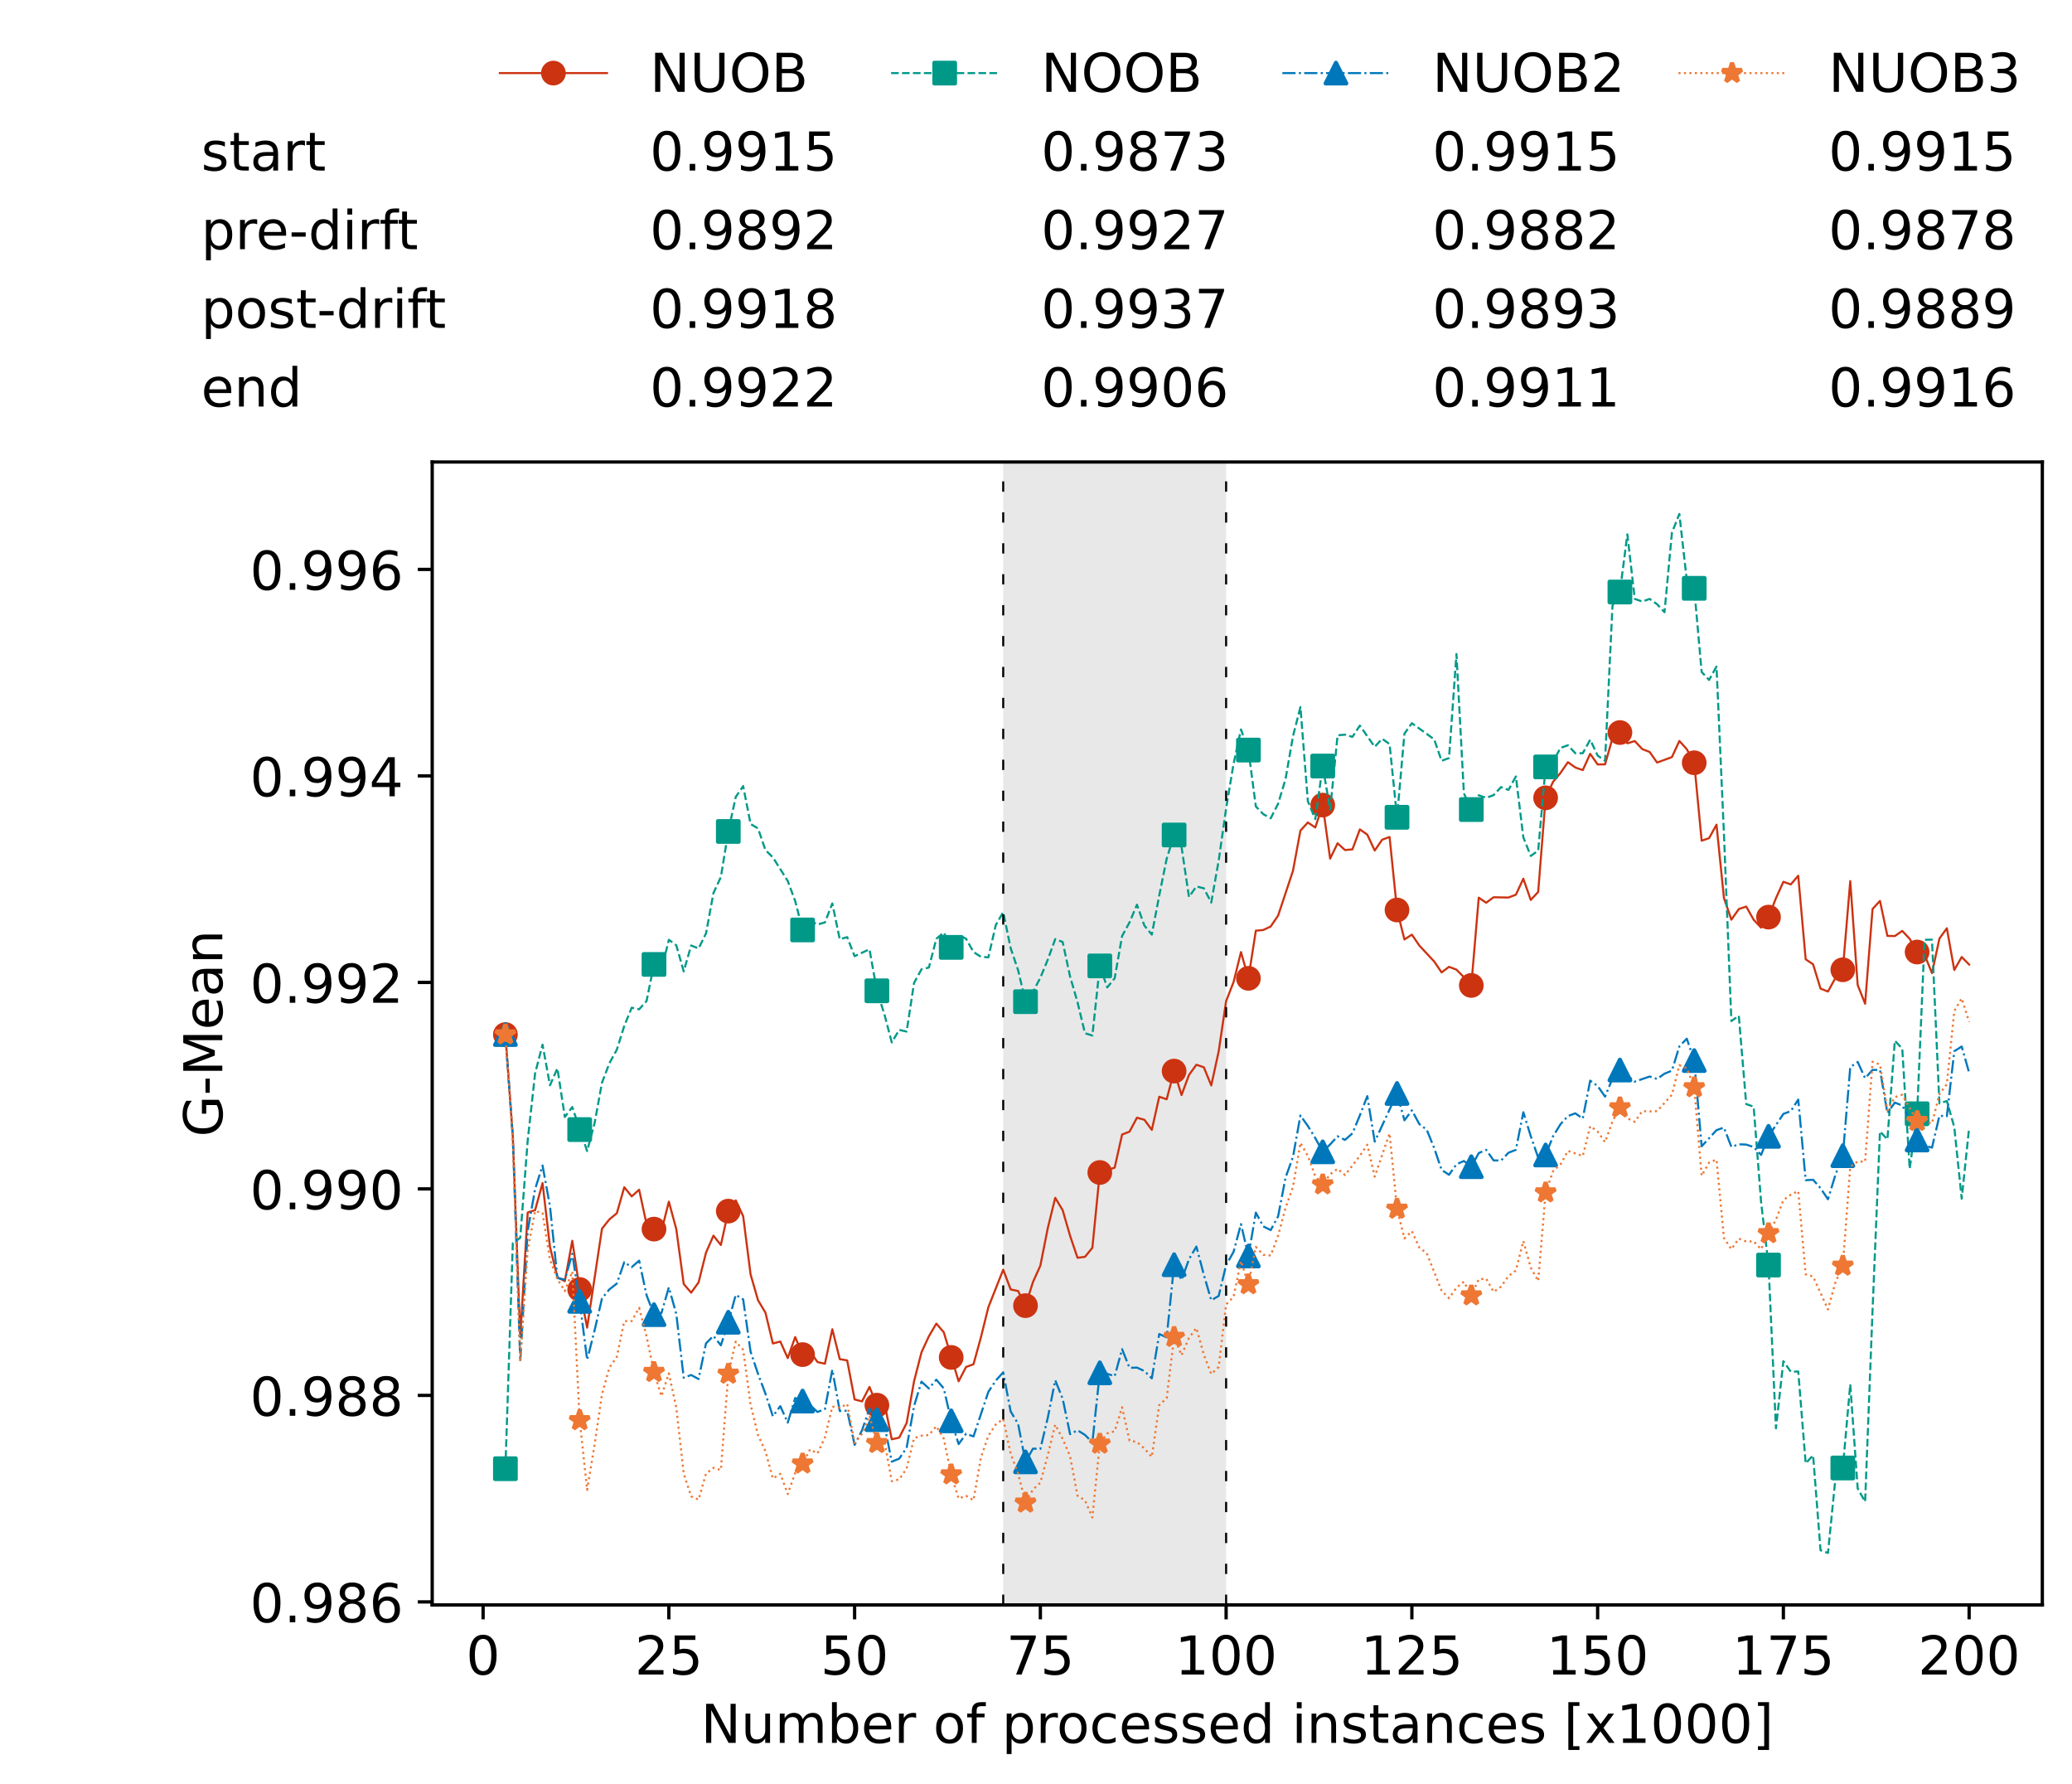 <?xml version="1.0" encoding="utf-8" standalone="no"?>
<!DOCTYPE svg PUBLIC "-//W3C//DTD SVG 1.1//EN"
  "http://www.w3.org/Graphics/SVG/1.1/DTD/svg11.dtd">
<!-- Created with matplotlib (https://matplotlib.org/) -->
<svg height="432.615pt" version="1.1" viewBox="0 0 502.65 432.615" width="502.65pt" xmlns="http://www.w3.org/2000/svg" xmlns:xlink="http://www.w3.org/1999/xlink">
 <defs>
  <style type="text/css">*{stroke-linecap:butt;stroke-linejoin:round;}</style>
 </defs>
 <g id="figure_1">
  <g id="patch_1">
   <path d="M 0 432.615 
L 502.65 432.615 
L 502.65 0 
L 0 0 
z
" style="fill:#ffffff;"/>
  </g>
  <g id="axes_1">
   <g id="patch_2">
    <path d="M 104.85 389.252 
L 495.45 389.252 
L 495.45 112.052 
L 104.85 112.052 
z
" style="fill:#ffffff;"/>
   </g>
   <g id="patch_3">
    <path clip-path="url(#pcc14d3b02f)" d="M 297.446 389.252 
L 297.446 112.052 
L 243.372 112.052 
L 243.372 389.252 
z
" style="fill:#d3d3d3;opacity:0.5;"/>
   </g>
   <g id="matplotlib.axis_1">
    <g id="xtick_1">
     <g id="line2d_1">
      <defs>
       <path d="M 0 0 
L 0 3.5 
" id="mdb882f95ed" style="stroke:#000000;stroke-width:0.8;"/>
      </defs>
      <g>
       <use style="stroke:#000000;stroke-width:0.8;" x="117.197" xlink:href="#mdb882f95ed" y="389.252"/>
      </g>
     </g>
     <g id="text_1">
      <!-- 0 -->
      <g transform="translate(113.061 406.13)scale(0.13 -0.13)">
       <defs>
        <path d="M 31.781 66.406 
Q 24.172 66.406 20.328 58.906 
Q 16.5 51.422 16.5 36.375 
Q 16.5 21.391 20.328 13.891 
Q 24.172 6.391 31.781 6.391 
Q 39.453 6.391 43.281 13.891 
Q 47.125 21.391 47.125 36.375 
Q 47.125 51.422 43.281 58.906 
Q 39.453 66.406 31.781 66.406 
z
M 31.781 74.219 
Q 44.047 74.219 50.516 64.516 
Q 56.984 54.828 56.984 36.375 
Q 56.984 17.969 50.516 8.266 
Q 44.047 -1.422 31.781 -1.422 
Q 19.531 -1.422 13.062 8.266 
Q 6.594 17.969 6.594 36.375 
Q 6.594 54.828 13.062 64.516 
Q 19.531 74.219 31.781 74.219 
z
" id="DejaVuSans-48"/>
       </defs>
       <use xlink:href="#DejaVuSans-48"/>
      </g>
     </g>
    </g>
    <g id="xtick_2">
     <g id="line2d_2">
      <g>
       <use style="stroke:#000000;stroke-width:0.8;" x="162.259" xlink:href="#mdb882f95ed" y="389.252"/>
      </g>
     </g>
     <g id="text_2">
      <!-- 25 -->
      <g transform="translate(153.988 406.13)scale(0.13 -0.13)">
       <defs>
        <path d="M 19.188 8.297 
L 53.609 8.297 
L 53.609 0 
L 7.328 0 
L 7.328 8.297 
Q 12.938 14.109 22.625 23.891 
Q 32.328 33.688 34.812 36.531 
Q 39.547 41.844 41.422 45.531 
Q 43.312 49.219 43.312 52.781 
Q 43.312 58.594 39.234 62.25 
Q 35.156 65.922 28.609 65.922 
Q 23.969 65.922 18.812 64.312 
Q 13.672 62.703 7.812 59.422 
L 7.812 69.391 
Q 13.766 71.781 18.938 73 
Q 24.125 74.219 28.422 74.219 
Q 39.75 74.219 46.484 68.547 
Q 53.219 62.891 53.219 53.422 
Q 53.219 48.922 51.531 44.891 
Q 49.859 40.875 45.406 35.406 
Q 44.188 33.984 37.641 27.219 
Q 31.109 20.453 19.188 8.297 
z
" id="DejaVuSans-50"/>
        <path d="M 10.797 72.906 
L 49.516 72.906 
L 49.516 64.594 
L 19.828 64.594 
L 19.828 46.734 
Q 21.969 47.469 24.109 47.828 
Q 26.266 48.188 28.422 48.188 
Q 40.625 48.188 47.75 41.5 
Q 54.891 34.812 54.891 23.391 
Q 54.891 11.625 47.562 5.094 
Q 40.234 -1.422 26.906 -1.422 
Q 22.312 -1.422 17.547 -0.641 
Q 12.797 0.141 7.719 1.703 
L 7.719 11.625 
Q 12.109 9.234 16.797 8.062 
Q 21.484 6.891 26.703 6.891 
Q 35.156 6.891 40.078 11.328 
Q 45.016 15.766 45.016 23.391 
Q 45.016 31 40.078 35.438 
Q 35.156 39.891 26.703 39.891 
Q 22.75 39.891 18.812 39.016 
Q 14.891 38.141 10.797 36.281 
z
" id="DejaVuSans-53"/>
       </defs>
       <use xlink:href="#DejaVuSans-50"/>
       <use x="63.623" xlink:href="#DejaVuSans-53"/>
      </g>
     </g>
    </g>
    <g id="xtick_3">
     <g id="line2d_3">
      <g>
       <use style="stroke:#000000;stroke-width:0.8;" x="207.322" xlink:href="#mdb882f95ed" y="389.252"/>
      </g>
     </g>
     <g id="text_3">
      <!-- 50 -->
      <g transform="translate(199.05 406.13)scale(0.13 -0.13)">
       <use xlink:href="#DejaVuSans-53"/>
       <use x="63.623" xlink:href="#DejaVuSans-48"/>
      </g>
     </g>
    </g>
    <g id="xtick_4">
     <g id="line2d_4">
      <g>
       <use style="stroke:#000000;stroke-width:0.8;" x="252.384" xlink:href="#mdb882f95ed" y="389.252"/>
      </g>
     </g>
     <g id="text_4">
      <!-- 75 -->
      <g transform="translate(244.113 406.13)scale(0.13 -0.13)">
       <defs>
        <path d="M 8.203 72.906 
L 55.078 72.906 
L 55.078 68.703 
L 28.609 0 
L 18.312 0 
L 43.219 64.594 
L 8.203 64.594 
z
" id="DejaVuSans-55"/>
       </defs>
       <use xlink:href="#DejaVuSans-55"/>
       <use x="63.623" xlink:href="#DejaVuSans-53"/>
      </g>
     </g>
    </g>
    <g id="xtick_5">
     <g id="line2d_5">
      <g>
       <use style="stroke:#000000;stroke-width:0.8;" x="297.446" xlink:href="#mdb882f95ed" y="389.252"/>
      </g>
     </g>
     <g id="text_5">
      <!-- 100 -->
      <g transform="translate(285.039 406.13)scale(0.13 -0.13)">
       <defs>
        <path d="M 12.406 8.297 
L 28.516 8.297 
L 28.516 63.922 
L 10.984 60.406 
L 10.984 69.391 
L 28.422 72.906 
L 38.281 72.906 
L 38.281 8.297 
L 54.391 8.297 
L 54.391 0 
L 12.406 0 
z
" id="DejaVuSans-49"/>
       </defs>
       <use xlink:href="#DejaVuSans-49"/>
       <use x="63.623" xlink:href="#DejaVuSans-48"/>
       <use x="127.246" xlink:href="#DejaVuSans-48"/>
      </g>
     </g>
    </g>
    <g id="xtick_6">
     <g id="line2d_6">
      <g>
       <use style="stroke:#000000;stroke-width:0.8;" x="342.509" xlink:href="#mdb882f95ed" y="389.252"/>
      </g>
     </g>
     <g id="text_6">
      <!-- 125 -->
      <g transform="translate(330.102 406.13)scale(0.13 -0.13)">
       <use xlink:href="#DejaVuSans-49"/>
       <use x="63.623" xlink:href="#DejaVuSans-50"/>
       <use x="127.246" xlink:href="#DejaVuSans-53"/>
      </g>
     </g>
    </g>
    <g id="xtick_7">
     <g id="line2d_7">
      <g>
       <use style="stroke:#000000;stroke-width:0.8;" x="387.571" xlink:href="#mdb882f95ed" y="389.252"/>
      </g>
     </g>
     <g id="text_7">
      <!-- 150 -->
      <g transform="translate(375.164 406.13)scale(0.13 -0.13)">
       <use xlink:href="#DejaVuSans-49"/>
       <use x="63.623" xlink:href="#DejaVuSans-53"/>
       <use x="127.246" xlink:href="#DejaVuSans-48"/>
      </g>
     </g>
    </g>
    <g id="xtick_8">
     <g id="line2d_8">
      <g>
       <use style="stroke:#000000;stroke-width:0.8;" x="432.633" xlink:href="#mdb882f95ed" y="389.252"/>
      </g>
     </g>
     <g id="text_8">
      <!-- 175 -->
      <g transform="translate(420.226 406.13)scale(0.13 -0.13)">
       <use xlink:href="#DejaVuSans-49"/>
       <use x="63.623" xlink:href="#DejaVuSans-55"/>
       <use x="127.246" xlink:href="#DejaVuSans-53"/>
      </g>
     </g>
    </g>
    <g id="xtick_9">
     <g id="line2d_9">
      <g>
       <use style="stroke:#000000;stroke-width:0.8;" x="477.695" xlink:href="#mdb882f95ed" y="389.252"/>
      </g>
     </g>
     <g id="text_9">
      <!-- 200 -->
      <g transform="translate(465.289 406.13)scale(0.13 -0.13)">
       <use xlink:href="#DejaVuSans-50"/>
       <use x="63.623" xlink:href="#DejaVuSans-48"/>
       <use x="127.246" xlink:href="#DejaVuSans-48"/>
      </g>
     </g>
    </g>
    <g id="text_10">
     <!-- Number of processed instances [x1000] -->
     <g transform="translate(170.025 422.711)scale(0.13 -0.13)">
      <defs>
       <path d="M 9.812 72.906 
L 23.094 72.906 
L 55.422 11.922 
L 55.422 72.906 
L 64.984 72.906 
L 64.984 0 
L 51.703 0 
L 19.391 60.984 
L 19.391 0 
L 9.812 0 
z
" id="DejaVuSans-78"/>
       <path d="M 8.5 21.578 
L 8.5 54.688 
L 17.484 54.688 
L 17.484 21.922 
Q 17.484 14.156 20.5 10.266 
Q 23.531 6.391 29.594 6.391 
Q 36.859 6.391 41.078 11.031 
Q 45.312 15.672 45.312 23.688 
L 45.312 54.688 
L 54.297 54.688 
L 54.297 0 
L 45.312 0 
L 45.312 8.406 
Q 42.047 3.422 37.719 1 
Q 33.406 -1.422 27.688 -1.422 
Q 18.266 -1.422 13.375 4.438 
Q 8.5 10.297 8.5 21.578 
z
M 31.109 56 
z
" id="DejaVuSans-117"/>
       <path d="M 52 44.188 
Q 55.375 50.25 60.062 53.125 
Q 64.75 56 71.094 56 
Q 79.641 56 84.281 50.016 
Q 88.922 44.047 88.922 33.016 
L 88.922 0 
L 79.891 0 
L 79.891 32.719 
Q 79.891 40.578 77.094 44.375 
Q 74.312 48.188 68.609 48.188 
Q 61.625 48.188 57.562 43.547 
Q 53.516 38.922 53.516 30.906 
L 53.516 0 
L 44.484 0 
L 44.484 32.719 
Q 44.484 40.625 41.703 44.406 
Q 38.922 48.188 33.109 48.188 
Q 26.219 48.188 22.156 43.531 
Q 18.109 38.875 18.109 30.906 
L 18.109 0 
L 9.078 0 
L 9.078 54.688 
L 18.109 54.688 
L 18.109 46.188 
Q 21.188 51.219 25.484 53.609 
Q 29.781 56 35.688 56 
Q 41.656 56 45.828 52.969 
Q 50 49.953 52 44.188 
z
" id="DejaVuSans-109"/>
       <path d="M 48.688 27.297 
Q 48.688 37.203 44.609 42.844 
Q 40.531 48.484 33.406 48.484 
Q 26.266 48.484 22.188 42.844 
Q 18.109 37.203 18.109 27.297 
Q 18.109 17.391 22.188 11.75 
Q 26.266 6.109 33.406 6.109 
Q 40.531 6.109 44.609 11.75 
Q 48.688 17.391 48.688 27.297 
z
M 18.109 46.391 
Q 20.953 51.266 25.266 53.625 
Q 29.594 56 35.594 56 
Q 45.562 56 51.781 48.094 
Q 58.016 40.188 58.016 27.297 
Q 58.016 14.406 51.781 6.484 
Q 45.562 -1.422 35.594 -1.422 
Q 29.594 -1.422 25.266 0.953 
Q 20.953 3.328 18.109 8.203 
L 18.109 0 
L 9.078 0 
L 9.078 75.984 
L 18.109 75.984 
z
" id="DejaVuSans-98"/>
       <path d="M 56.203 29.594 
L 56.203 25.203 
L 14.891 25.203 
Q 15.484 15.922 20.484 11.062 
Q 25.484 6.203 34.422 6.203 
Q 39.594 6.203 44.453 7.469 
Q 49.312 8.734 54.109 11.281 
L 54.109 2.781 
Q 49.266 0.734 44.188 -0.344 
Q 39.109 -1.422 33.891 -1.422 
Q 20.797 -1.422 13.156 6.188 
Q 5.516 13.812 5.516 26.812 
Q 5.516 40.234 12.766 48.109 
Q 20.016 56 32.328 56 
Q 43.359 56 49.781 48.891 
Q 56.203 41.797 56.203 29.594 
z
M 47.219 32.234 
Q 47.125 39.594 43.094 43.984 
Q 39.062 48.391 32.422 48.391 
Q 24.906 48.391 20.391 44.141 
Q 15.875 39.891 15.188 32.172 
z
" id="DejaVuSans-101"/>
       <path d="M 41.109 46.297 
Q 39.594 47.172 37.812 47.578 
Q 36.031 48 33.891 48 
Q 26.266 48 22.188 43.047 
Q 18.109 38.094 18.109 28.812 
L 18.109 0 
L 9.078 0 
L 9.078 54.688 
L 18.109 54.688 
L 18.109 46.188 
Q 20.953 51.172 25.484 53.578 
Q 30.031 56 36.531 56 
Q 37.453 56 38.578 55.875 
Q 39.703 55.766 41.062 55.516 
z
" id="DejaVuSans-114"/>
       <path id="DejaVuSans-32"/>
       <path d="M 30.609 48.391 
Q 23.391 48.391 19.188 42.75 
Q 14.984 37.109 14.984 27.297 
Q 14.984 17.484 19.156 11.844 
Q 23.344 6.203 30.609 6.203 
Q 37.797 6.203 41.984 11.859 
Q 46.188 17.531 46.188 27.297 
Q 46.188 37.016 41.984 42.703 
Q 37.797 48.391 30.609 48.391 
z
M 30.609 56 
Q 42.328 56 49.016 48.375 
Q 55.719 40.766 55.719 27.297 
Q 55.719 13.875 49.016 6.219 
Q 42.328 -1.422 30.609 -1.422 
Q 18.844 -1.422 12.172 6.219 
Q 5.516 13.875 5.516 27.297 
Q 5.516 40.766 12.172 48.375 
Q 18.844 56 30.609 56 
z
" id="DejaVuSans-111"/>
       <path d="M 37.109 75.984 
L 37.109 68.5 
L 28.516 68.5 
Q 23.688 68.5 21.797 66.547 
Q 19.922 64.594 19.922 59.516 
L 19.922 54.688 
L 34.719 54.688 
L 34.719 47.703 
L 19.922 47.703 
L 19.922 0 
L 10.891 0 
L 10.891 47.703 
L 2.297 47.703 
L 2.297 54.688 
L 10.891 54.688 
L 10.891 58.5 
Q 10.891 67.625 15.141 71.797 
Q 19.391 75.984 28.609 75.984 
z
" id="DejaVuSans-102"/>
       <path d="M 18.109 8.203 
L 18.109 -20.797 
L 9.078 -20.797 
L 9.078 54.688 
L 18.109 54.688 
L 18.109 46.391 
Q 20.953 51.266 25.266 53.625 
Q 29.594 56 35.594 56 
Q 45.562 56 51.781 48.094 
Q 58.016 40.188 58.016 27.297 
Q 58.016 14.406 51.781 6.484 
Q 45.562 -1.422 35.594 -1.422 
Q 29.594 -1.422 25.266 0.953 
Q 20.953 3.328 18.109 8.203 
z
M 48.688 27.297 
Q 48.688 37.203 44.609 42.844 
Q 40.531 48.484 33.406 48.484 
Q 26.266 48.484 22.188 42.844 
Q 18.109 37.203 18.109 27.297 
Q 18.109 17.391 22.188 11.75 
Q 26.266 6.109 33.406 6.109 
Q 40.531 6.109 44.609 11.75 
Q 48.688 17.391 48.688 27.297 
z
" id="DejaVuSans-112"/>
       <path d="M 48.781 52.594 
L 48.781 44.188 
Q 44.969 46.297 41.141 47.344 
Q 37.312 48.391 33.406 48.391 
Q 24.656 48.391 19.812 42.844 
Q 14.984 37.312 14.984 27.297 
Q 14.984 17.281 19.812 11.734 
Q 24.656 6.203 33.406 6.203 
Q 37.312 6.203 41.141 7.25 
Q 44.969 8.297 48.781 10.406 
L 48.781 2.094 
Q 45.016 0.344 40.984 -0.531 
Q 36.969 -1.422 32.422 -1.422 
Q 20.062 -1.422 12.781 6.344 
Q 5.516 14.109 5.516 27.297 
Q 5.516 40.672 12.859 48.328 
Q 20.219 56 33.016 56 
Q 37.156 56 41.109 55.141 
Q 45.062 54.297 48.781 52.594 
z
" id="DejaVuSans-99"/>
       <path d="M 44.281 53.078 
L 44.281 44.578 
Q 40.484 46.531 36.375 47.5 
Q 32.281 48.484 27.875 48.484 
Q 21.188 48.484 17.844 46.438 
Q 14.5 44.391 14.5 40.281 
Q 14.5 37.156 16.891 35.375 
Q 19.281 33.594 26.516 31.984 
L 29.594 31.297 
Q 39.156 29.25 43.188 25.516 
Q 47.219 21.781 47.219 15.094 
Q 47.219 7.469 41.188 3.016 
Q 35.156 -1.422 24.609 -1.422 
Q 20.219 -1.422 15.453 -0.562 
Q 10.688 0.297 5.422 2 
L 5.422 11.281 
Q 10.406 8.688 15.234 7.391 
Q 20.062 6.109 24.812 6.109 
Q 31.156 6.109 34.562 8.281 
Q 37.984 10.453 37.984 14.406 
Q 37.984 18.062 35.516 20.016 
Q 33.062 21.969 24.703 23.781 
L 21.578 24.516 
Q 13.234 26.266 9.516 29.906 
Q 5.812 33.547 5.812 39.891 
Q 5.812 47.609 11.281 51.797 
Q 16.75 56 26.812 56 
Q 31.781 56 36.172 55.266 
Q 40.578 54.547 44.281 53.078 
z
" id="DejaVuSans-115"/>
       <path d="M 45.406 46.391 
L 45.406 75.984 
L 54.391 75.984 
L 54.391 0 
L 45.406 0 
L 45.406 8.203 
Q 42.578 3.328 38.25 0.953 
Q 33.938 -1.422 27.875 -1.422 
Q 17.969 -1.422 11.734 6.484 
Q 5.516 14.406 5.516 27.297 
Q 5.516 40.188 11.734 48.094 
Q 17.969 56 27.875 56 
Q 33.938 56 38.25 53.625 
Q 42.578 51.266 45.406 46.391 
z
M 14.797 27.297 
Q 14.797 17.391 18.875 11.75 
Q 22.953 6.109 30.078 6.109 
Q 37.203 6.109 41.297 11.75 
Q 45.406 17.391 45.406 27.297 
Q 45.406 37.203 41.297 42.844 
Q 37.203 48.484 30.078 48.484 
Q 22.953 48.484 18.875 42.844 
Q 14.797 37.203 14.797 27.297 
z
" id="DejaVuSans-100"/>
       <path d="M 9.422 54.688 
L 18.406 54.688 
L 18.406 0 
L 9.422 0 
z
M 9.422 75.984 
L 18.406 75.984 
L 18.406 64.594 
L 9.422 64.594 
z
" id="DejaVuSans-105"/>
       <path d="M 54.891 33.016 
L 54.891 0 
L 45.906 0 
L 45.906 32.719 
Q 45.906 40.484 42.875 44.328 
Q 39.844 48.188 33.797 48.188 
Q 26.516 48.188 22.312 43.547 
Q 18.109 38.922 18.109 30.906 
L 18.109 0 
L 9.078 0 
L 9.078 54.688 
L 18.109 54.688 
L 18.109 46.188 
Q 21.344 51.125 25.703 53.562 
Q 30.078 56 35.797 56 
Q 45.219 56 50.047 50.172 
Q 54.891 44.344 54.891 33.016 
z
" id="DejaVuSans-110"/>
       <path d="M 18.312 70.219 
L 18.312 54.688 
L 36.812 54.688 
L 36.812 47.703 
L 18.312 47.703 
L 18.312 18.016 
Q 18.312 11.328 20.141 9.422 
Q 21.969 7.516 27.594 7.516 
L 36.812 7.516 
L 36.812 0 
L 27.594 0 
Q 17.188 0 13.234 3.875 
Q 9.281 7.766 9.281 18.016 
L 9.281 47.703 
L 2.688 47.703 
L 2.688 54.688 
L 9.281 54.688 
L 9.281 70.219 
z
" id="DejaVuSans-116"/>
       <path d="M 34.281 27.484 
Q 23.391 27.484 19.188 25 
Q 14.984 22.516 14.984 16.5 
Q 14.984 11.719 18.141 8.906 
Q 21.297 6.109 26.703 6.109 
Q 34.188 6.109 38.703 11.406 
Q 43.219 16.703 43.219 25.484 
L 43.219 27.484 
z
M 52.203 31.203 
L 52.203 0 
L 43.219 0 
L 43.219 8.297 
Q 40.141 3.328 35.547 0.953 
Q 30.953 -1.422 24.312 -1.422 
Q 15.922 -1.422 10.953 3.297 
Q 6 8.016 6 15.922 
Q 6 25.141 12.172 29.828 
Q 18.359 34.516 30.609 34.516 
L 43.219 34.516 
L 43.219 35.406 
Q 43.219 41.609 39.141 45 
Q 35.062 48.391 27.688 48.391 
Q 23 48.391 18.547 47.266 
Q 14.109 46.141 10.016 43.891 
L 10.016 52.203 
Q 14.938 54.109 19.578 55.047 
Q 24.219 56 28.609 56 
Q 40.484 56 46.344 49.844 
Q 52.203 43.703 52.203 31.203 
z
" id="DejaVuSans-97"/>
       <path d="M 8.594 75.984 
L 29.297 75.984 
L 29.297 69 
L 17.578 69 
L 17.578 -6.203 
L 29.297 -6.203 
L 29.297 -13.188 
L 8.594 -13.188 
z
" id="DejaVuSans-91"/>
       <path d="M 54.891 54.688 
L 35.109 28.078 
L 55.906 0 
L 45.312 0 
L 29.391 21.484 
L 13.484 0 
L 2.875 0 
L 24.125 28.609 
L 4.688 54.688 
L 15.281 54.688 
L 29.781 35.203 
L 44.281 54.688 
z
" id="DejaVuSans-120"/>
       <path d="M 30.422 75.984 
L 30.422 -13.188 
L 9.719 -13.188 
L 9.719 -6.203 
L 21.391 -6.203 
L 21.391 69 
L 9.719 69 
L 9.719 75.984 
z
" id="DejaVuSans-93"/>
      </defs>
      <use xlink:href="#DejaVuSans-78"/>
      <use x="74.805" xlink:href="#DejaVuSans-117"/>
      <use x="138.184" xlink:href="#DejaVuSans-109"/>
      <use x="235.596" xlink:href="#DejaVuSans-98"/>
      <use x="299.072" xlink:href="#DejaVuSans-101"/>
      <use x="360.596" xlink:href="#DejaVuSans-114"/>
      <use x="401.709" xlink:href="#DejaVuSans-32"/>
      <use x="433.496" xlink:href="#DejaVuSans-111"/>
      <use x="494.678" xlink:href="#DejaVuSans-102"/>
      <use x="529.883" xlink:href="#DejaVuSans-32"/>
      <use x="561.67" xlink:href="#DejaVuSans-112"/>
      <use x="625.146" xlink:href="#DejaVuSans-114"/>
      <use x="664.01" xlink:href="#DejaVuSans-111"/>
      <use x="725.191" xlink:href="#DejaVuSans-99"/>
      <use x="780.172" xlink:href="#DejaVuSans-101"/>
      <use x="841.695" xlink:href="#DejaVuSans-115"/>
      <use x="893.795" xlink:href="#DejaVuSans-115"/>
      <use x="945.895" xlink:href="#DejaVuSans-101"/>
      <use x="1007.418" xlink:href="#DejaVuSans-100"/>
      <use x="1070.895" xlink:href="#DejaVuSans-32"/>
      <use x="1102.682" xlink:href="#DejaVuSans-105"/>
      <use x="1130.465" xlink:href="#DejaVuSans-110"/>
      <use x="1193.844" xlink:href="#DejaVuSans-115"/>
      <use x="1245.943" xlink:href="#DejaVuSans-116"/>
      <use x="1285.152" xlink:href="#DejaVuSans-97"/>
      <use x="1346.432" xlink:href="#DejaVuSans-110"/>
      <use x="1409.811" xlink:href="#DejaVuSans-99"/>
      <use x="1464.791" xlink:href="#DejaVuSans-101"/>
      <use x="1526.314" xlink:href="#DejaVuSans-115"/>
      <use x="1578.414" xlink:href="#DejaVuSans-32"/>
      <use x="1610.201" xlink:href="#DejaVuSans-91"/>
      <use x="1649.215" xlink:href="#DejaVuSans-120"/>
      <use x="1708.395" xlink:href="#DejaVuSans-49"/>
      <use x="1772.018" xlink:href="#DejaVuSans-48"/>
      <use x="1835.641" xlink:href="#DejaVuSans-48"/>
      <use x="1899.264" xlink:href="#DejaVuSans-48"/>
      <use x="1962.887" xlink:href="#DejaVuSans-93"/>
     </g>
    </g>
   </g>
   <g id="matplotlib.axis_2">
    <g id="ytick_1">
     <g id="line2d_10">
      <defs>
       <path d="M 0 0 
L -3.5 0 
" id="mb3f3a918d4" style="stroke:#000000;stroke-width:0.8;"/>
      </defs>
      <g>
       <use style="stroke:#000000;stroke-width:0.8;" x="104.85" xlink:href="#mb3f3a918d4" y="388.512"/>
      </g>
     </g>
     <g id="text_11">
      <!-- 0.986 -->
      <g transform="translate(60.633 393.451)scale(0.13 -0.13)">
       <defs>
        <path d="M 10.688 12.406 
L 21 12.406 
L 21 0 
L 10.688 0 
z
" id="DejaVuSans-46"/>
        <path d="M 10.984 1.516 
L 10.984 10.5 
Q 14.703 8.734 18.5 7.812 
Q 22.312 6.891 25.984 6.891 
Q 35.75 6.891 40.891 13.453 
Q 46.047 20.016 46.781 33.406 
Q 43.953 29.203 39.594 26.953 
Q 35.25 24.703 29.984 24.703 
Q 19.047 24.703 12.672 31.312 
Q 6.297 37.938 6.297 49.422 
Q 6.297 60.641 12.938 67.422 
Q 19.578 74.219 30.609 74.219 
Q 43.266 74.219 49.922 64.516 
Q 56.594 54.828 56.594 36.375 
Q 56.594 19.141 48.406 8.859 
Q 40.234 -1.422 26.422 -1.422 
Q 22.703 -1.422 18.891 -0.688 
Q 15.094 0.047 10.984 1.516 
z
M 30.609 32.422 
Q 37.25 32.422 41.125 36.953 
Q 45.016 41.5 45.016 49.422 
Q 45.016 57.281 41.125 61.844 
Q 37.25 66.406 30.609 66.406 
Q 23.969 66.406 20.094 61.844 
Q 16.219 57.281 16.219 49.422 
Q 16.219 41.5 20.094 36.953 
Q 23.969 32.422 30.609 32.422 
z
" id="DejaVuSans-57"/>
        <path d="M 31.781 34.625 
Q 24.75 34.625 20.719 30.859 
Q 16.703 27.094 16.703 20.516 
Q 16.703 13.922 20.719 10.156 
Q 24.75 6.391 31.781 6.391 
Q 38.812 6.391 42.859 10.172 
Q 46.922 13.969 46.922 20.516 
Q 46.922 27.094 42.891 30.859 
Q 38.875 34.625 31.781 34.625 
z
M 21.922 38.812 
Q 15.578 40.375 12.031 44.719 
Q 8.5 49.078 8.5 55.328 
Q 8.5 64.062 14.719 69.141 
Q 20.953 74.219 31.781 74.219 
Q 42.672 74.219 48.875 69.141 
Q 55.078 64.062 55.078 55.328 
Q 55.078 49.078 51.531 44.719 
Q 48 40.375 41.703 38.812 
Q 48.828 37.156 52.797 32.312 
Q 56.781 27.484 56.781 20.516 
Q 56.781 9.906 50.312 4.234 
Q 43.844 -1.422 31.781 -1.422 
Q 19.734 -1.422 13.25 4.234 
Q 6.781 9.906 6.781 20.516 
Q 6.781 27.484 10.781 32.312 
Q 14.797 37.156 21.922 38.812 
z
M 18.312 54.391 
Q 18.312 48.734 21.844 45.562 
Q 25.391 42.391 31.781 42.391 
Q 38.141 42.391 41.719 45.562 
Q 45.312 48.734 45.312 54.391 
Q 45.312 60.062 41.719 63.234 
Q 38.141 66.406 31.781 66.406 
Q 25.391 66.406 21.844 63.234 
Q 18.312 60.062 18.312 54.391 
z
" id="DejaVuSans-56"/>
        <path d="M 33.016 40.375 
Q 26.375 40.375 22.484 35.828 
Q 18.609 31.297 18.609 23.391 
Q 18.609 15.531 22.484 10.953 
Q 26.375 6.391 33.016 6.391 
Q 39.656 6.391 43.531 10.953 
Q 47.406 15.531 47.406 23.391 
Q 47.406 31.297 43.531 35.828 
Q 39.656 40.375 33.016 40.375 
z
M 52.594 71.297 
L 52.594 62.312 
Q 48.875 64.062 45.094 64.984 
Q 41.312 65.922 37.594 65.922 
Q 27.828 65.922 22.672 59.328 
Q 17.531 52.734 16.797 39.406 
Q 19.672 43.656 24.016 45.922 
Q 28.375 48.188 33.594 48.188 
Q 44.578 48.188 50.953 41.516 
Q 57.328 34.859 57.328 23.391 
Q 57.328 12.156 50.688 5.359 
Q 44.047 -1.422 33.016 -1.422 
Q 20.359 -1.422 13.672 8.266 
Q 6.984 17.969 6.984 36.375 
Q 6.984 53.656 15.188 63.938 
Q 23.391 74.219 37.203 74.219 
Q 40.922 74.219 44.703 73.484 
Q 48.484 72.75 52.594 71.297 
z
" id="DejaVuSans-54"/>
       </defs>
       <use xlink:href="#DejaVuSans-48"/>
       <use x="63.623" xlink:href="#DejaVuSans-46"/>
       <use x="95.41" xlink:href="#DejaVuSans-57"/>
       <use x="159.033" xlink:href="#DejaVuSans-56"/>
       <use x="222.656" xlink:href="#DejaVuSans-54"/>
      </g>
     </g>
    </g>
    <g id="ytick_2">
     <g id="line2d_11">
      <g>
       <use style="stroke:#000000;stroke-width:0.8;" x="104.85" xlink:href="#mb3f3a918d4" y="338.431"/>
      </g>
     </g>
     <g id="text_12">
      <!-- 0.988 -->
      <g transform="translate(60.633 343.37)scale(0.13 -0.13)">
       <use xlink:href="#DejaVuSans-48"/>
       <use x="63.623" xlink:href="#DejaVuSans-46"/>
       <use x="95.41" xlink:href="#DejaVuSans-57"/>
       <use x="159.033" xlink:href="#DejaVuSans-56"/>
       <use x="222.656" xlink:href="#DejaVuSans-56"/>
      </g>
     </g>
    </g>
    <g id="ytick_3">
     <g id="line2d_12">
      <g>
       <use style="stroke:#000000;stroke-width:0.8;" x="104.85" xlink:href="#mb3f3a918d4" y="288.349"/>
      </g>
     </g>
     <g id="text_13">
      <!-- 0.990 -->
      <g transform="translate(60.633 293.288)scale(0.13 -0.13)">
       <use xlink:href="#DejaVuSans-48"/>
       <use x="63.623" xlink:href="#DejaVuSans-46"/>
       <use x="95.41" xlink:href="#DejaVuSans-57"/>
       <use x="159.033" xlink:href="#DejaVuSans-57"/>
       <use x="222.656" xlink:href="#DejaVuSans-48"/>
      </g>
     </g>
    </g>
    <g id="ytick_4">
     <g id="line2d_13">
      <g>
       <use style="stroke:#000000;stroke-width:0.8;" x="104.85" xlink:href="#mb3f3a918d4" y="238.268"/>
      </g>
     </g>
     <g id="text_14">
      <!-- 0.992 -->
      <g transform="translate(60.633 243.207)scale(0.13 -0.13)">
       <use xlink:href="#DejaVuSans-48"/>
       <use x="63.623" xlink:href="#DejaVuSans-46"/>
       <use x="95.41" xlink:href="#DejaVuSans-57"/>
       <use x="159.033" xlink:href="#DejaVuSans-57"/>
       <use x="222.656" xlink:href="#DejaVuSans-50"/>
      </g>
     </g>
    </g>
    <g id="ytick_5">
     <g id="line2d_14">
      <g>
       <use style="stroke:#000000;stroke-width:0.8;" x="104.85" xlink:href="#mb3f3a918d4" y="188.186"/>
      </g>
     </g>
     <g id="text_15">
      <!-- 0.994 -->
      <g transform="translate(60.633 193.125)scale(0.13 -0.13)">
       <defs>
        <path d="M 37.797 64.312 
L 12.891 25.391 
L 37.797 25.391 
z
M 35.203 72.906 
L 47.609 72.906 
L 47.609 25.391 
L 58.016 25.391 
L 58.016 17.188 
L 47.609 17.188 
L 47.609 0 
L 37.797 0 
L 37.797 17.188 
L 4.891 17.188 
L 4.891 26.703 
z
" id="DejaVuSans-52"/>
       </defs>
       <use xlink:href="#DejaVuSans-48"/>
       <use x="63.623" xlink:href="#DejaVuSans-46"/>
       <use x="95.41" xlink:href="#DejaVuSans-57"/>
       <use x="159.033" xlink:href="#DejaVuSans-57"/>
       <use x="222.656" xlink:href="#DejaVuSans-52"/>
      </g>
     </g>
    </g>
    <g id="ytick_6">
     <g id="line2d_15">
      <g>
       <use style="stroke:#000000;stroke-width:0.8;" x="104.85" xlink:href="#mb3f3a918d4" y="138.105"/>
      </g>
     </g>
     <g id="text_16">
      <!-- 0.996 -->
      <g transform="translate(60.633 143.044)scale(0.13 -0.13)">
       <use xlink:href="#DejaVuSans-48"/>
       <use x="63.623" xlink:href="#DejaVuSans-46"/>
       <use x="95.41" xlink:href="#DejaVuSans-57"/>
       <use x="159.033" xlink:href="#DejaVuSans-57"/>
       <use x="222.656" xlink:href="#DejaVuSans-54"/>
      </g>
     </g>
    </g>
    <g id="text_17">
     <!-- G-Mean -->
     <g transform="translate(53.93 275.744)rotate(-90)scale(0.13 -0.13)">
      <defs>
       <path d="M 59.516 10.406 
L 59.516 29.984 
L 43.406 29.984 
L 43.406 38.094 
L 69.281 38.094 
L 69.281 6.781 
Q 63.578 2.734 56.688 0.656 
Q 49.812 -1.422 42 -1.422 
Q 24.906 -1.422 15.25 8.562 
Q 5.609 18.562 5.609 36.375 
Q 5.609 54.25 15.25 64.234 
Q 24.906 74.219 42 74.219 
Q 49.125 74.219 55.547 72.453 
Q 61.969 70.703 67.391 67.281 
L 67.391 56.781 
Q 61.922 61.422 55.766 63.766 
Q 49.609 66.109 42.828 66.109 
Q 29.438 66.109 22.719 58.641 
Q 16.016 51.172 16.016 36.375 
Q 16.016 21.625 22.719 14.156 
Q 29.438 6.688 42.828 6.688 
Q 48.047 6.688 52.141 7.594 
Q 56.25 8.5 59.516 10.406 
z
" id="DejaVuSans-71"/>
       <path d="M 4.891 31.391 
L 31.203 31.391 
L 31.203 23.391 
L 4.891 23.391 
z
" id="DejaVuSans-45"/>
       <path d="M 9.812 72.906 
L 24.516 72.906 
L 43.109 23.297 
L 61.812 72.906 
L 76.516 72.906 
L 76.516 0 
L 66.891 0 
L 66.891 64.016 
L 48.094 14.016 
L 38.188 14.016 
L 19.391 64.016 
L 19.391 0 
L 9.812 0 
z
" id="DejaVuSans-77"/>
      </defs>
      <use xlink:href="#DejaVuSans-71"/>
      <use x="77.49" xlink:href="#DejaVuSans-45"/>
      <use x="113.574" xlink:href="#DejaVuSans-77"/>
      <use x="199.854" xlink:href="#DejaVuSans-101"/>
      <use x="261.377" xlink:href="#DejaVuSans-97"/>
      <use x="322.656" xlink:href="#DejaVuSans-110"/>
     </g>
    </g>
   </g>
   <g id="line2d_16"/>
   <g id="line2d_17"/>
   <g id="line2d_18"/>
   <g id="line2d_19"/>
   <g id="line2d_20"/>
   <g id="line2d_21">
    <path clip-path="url(#pcc14d3b02f)" d="M 122.605 250.916 
L 124.407 275.71 
L 126.21 324.278 
L 128.012 294.076 
L 129.815 293.497 
L 131.617 286.93 
L 133.419 302.4 
L 135.222 309.779 
L 137.024 310.741 
L 138.827 300.93 
L 140.629 312.747 
L 142.432 322.006 
L 146.037 297.992 
L 147.839 295.734 
L 149.642 294.244 
L 151.444 287.942 
L 153.247 290.169 
L 155.049 288.544 
L 156.852 296.911 
L 158.654 298.101 
L 160.457 298.611 
L 162.259 291.439 
L 164.062 298.099 
L 165.864 311.408 
L 167.667 313.518 
L 169.469 311.022 
L 171.272 303.81 
L 173.074 299.69 
L 174.877 301.959 
L 176.679 293.74 
L 178.482 291.127 
L 180.284 294.947 
L 182.087 309.1 
L 183.889 315.351 
L 185.692 318.362 
L 187.494 325.838 
L 189.297 325.371 
L 191.099 329.384 
L 192.902 324.282 
L 194.704 328.542 
L 196.507 327.719 
L 198.309 330.336 
L 200.112 330.757 
L 201.914 322.387 
L 203.717 329.631 
L 205.519 329.946 
L 207.322 339.417 
L 209.124 339.878 
L 210.927 336.38 
L 212.729 340.799 
L 214.532 340.129 
L 216.334 349.086 
L 218.137 348.674 
L 219.939 345.143 
L 221.742 335.007 
L 223.544 327.988 
L 225.347 324.077 
L 227.149 321.014 
L 228.952 323.126 
L 232.557 335.006 
L 234.359 331.542 
L 236.162 330.88 
L 237.964 324.339 
L 239.767 317.053 
L 243.372 307.937 
L 245.174 312.733 
L 246.976 313.11 
L 248.779 316.663 
L 250.581 310.956 
L 252.384 306.95 
L 254.186 297.85 
L 255.989 290.512 
L 257.791 293.506 
L 259.594 299.721 
L 261.396 305.053 
L 263.199 304.83 
L 265.001 302.631 
L 266.804 284.37 
L 270.409 283.195 
L 272.211 275.16 
L 274.014 274.466 
L 275.816 271.082 
L 277.619 271.578 
L 279.421 274.035 
L 281.224 265.999 
L 283.026 266.605 
L 284.829 259.779 
L 286.631 265.585 
L 288.434 260.712 
L 290.236 258.233 
L 292.039 258.849 
L 293.841 263.253 
L 295.644 254.986 
L 297.446 242.804 
L 299.249 238.197 
L 301.051 230.907 
L 302.854 237.279 
L 304.656 225.718 
L 306.459 225.557 
L 308.261 224.706 
L 310.064 222.052 
L 313.669 211.182 
L 315.471 201.456 
L 317.274 199.477 
L 319.076 200.697 
L 320.879 195.262 
L 322.681 208.243 
L 324.484 204.524 
L 326.286 206.164 
L 328.089 205.997 
L 329.891 201.155 
L 331.694 202.425 
L 333.496 206.281 
L 335.299 203.658 
L 337.101 203 
L 338.904 220.705 
L 340.706 227.855 
L 342.509 226.677 
L 344.311 229.32 
L 347.916 233.189 
L 349.719 235.844 
L 351.521 234.489 
L 353.324 235.169 
L 355.126 236.989 
L 356.928 239.001 
L 358.731 217.71 
L 360.533 218.945 
L 362.336 217.615 
L 365.941 217.682 
L 367.743 216.998 
L 369.546 213.112 
L 371.348 218.266 
L 373.151 216.322 
L 374.953 193.502 
L 376.756 189.623 
L 378.558 187.476 
L 380.361 184.856 
L 382.163 186.145 
L 383.966 186.776 
L 385.768 182.83 
L 387.571 185.404 
L 389.373 185.386 
L 391.176 179.042 
L 392.978 177.665 
L 394.781 180.277 
L 396.583 179.733 
L 398.386 181.673 
L 400.188 182.375 
L 401.991 184.942 
L 405.596 183.623 
L 407.398 179.708 
L 409.201 181.702 
L 411.003 185 
L 412.806 203.901 
L 414.608 203.278 
L 416.411 200.015 
L 418.213 217.782 
L 420.016 223.055 
L 421.818 220.481 
L 423.621 219.875 
L 425.423 223.068 
L 427.226 224.988 
L 429.028 222.429 
L 430.831 217.844 
L 432.633 213.863 
L 434.436 214.5 
L 436.238 212.396 
L 438.041 232.657 
L 439.843 233.88 
L 441.646 239.77 
L 443.448 240.477 
L 445.251 237.208 
L 447.053 235.203 
L 448.856 213.688 
L 450.658 238.897 
L 452.461 243.438 
L 454.263 220.46 
L 456.066 218.505 
L 457.868 226.988 
L 459.671 227.025 
L 461.473 225.782 
L 463.276 227.699 
L 465.078 230.901 
L 466.881 231.563 
L 468.683 236.017 
L 470.485 227.645 
L 472.288 225.131 
L 474.09 235.251 
L 475.893 232.11 
L 477.695 233.94 
L 477.695 233.94 
" style="fill:none;stroke:#cc3311;stroke-linecap:square;stroke-width:0.5;"/>
    <defs>
     <path d="M 0 2.5 
C 0.663 2.5 1.299 2.237 1.768 1.768 
C 2.237 1.299 2.5 0.663 2.5 0 
C 2.5 -0.663 2.237 -1.299 1.768 -1.768 
C 1.299 -2.237 0.663 -2.5 0 -2.5 
C -0.663 -2.5 -1.299 -2.237 -1.768 -1.768 
C -2.237 -1.299 -2.5 -0.663 -2.5 0 
C -2.5 0.663 -2.237 1.299 -1.768 1.768 
C -1.299 2.237 -0.663 2.5 0 2.5 
z
" id="m9f8db16790" style="stroke:#cc3311;"/>
    </defs>
    <g clip-path="url(#pcc14d3b02f)">
     <use style="fill:#cc3311;stroke:#cc3311;" x="122.605" xlink:href="#m9f8db16790" y="250.916"/>
     <use style="fill:#cc3311;stroke:#cc3311;" x="140.629" xlink:href="#m9f8db16790" y="312.747"/>
     <use style="fill:#cc3311;stroke:#cc3311;" x="158.654" xlink:href="#m9f8db16790" y="298.101"/>
     <use style="fill:#cc3311;stroke:#cc3311;" x="176.679" xlink:href="#m9f8db16790" y="293.74"/>
     <use style="fill:#cc3311;stroke:#cc3311;" x="194.704" xlink:href="#m9f8db16790" y="328.542"/>
     <use style="fill:#cc3311;stroke:#cc3311;" x="212.729" xlink:href="#m9f8db16790" y="340.799"/>
     <use style="fill:#cc3311;stroke:#cc3311;" x="230.754" xlink:href="#m9f8db16790" y="329.222"/>
     <use style="fill:#cc3311;stroke:#cc3311;" x="248.779" xlink:href="#m9f8db16790" y="316.663"/>
     <use style="fill:#cc3311;stroke:#cc3311;" x="266.804" xlink:href="#m9f8db16790" y="284.37"/>
     <use style="fill:#cc3311;stroke:#cc3311;" x="284.829" xlink:href="#m9f8db16790" y="259.779"/>
     <use style="fill:#cc3311;stroke:#cc3311;" x="302.854" xlink:href="#m9f8db16790" y="237.279"/>
     <use style="fill:#cc3311;stroke:#cc3311;" x="320.879" xlink:href="#m9f8db16790" y="195.262"/>
     <use style="fill:#cc3311;stroke:#cc3311;" x="338.904" xlink:href="#m9f8db16790" y="220.705"/>
     <use style="fill:#cc3311;stroke:#cc3311;" x="356.928" xlink:href="#m9f8db16790" y="239.001"/>
     <use style="fill:#cc3311;stroke:#cc3311;" x="374.953" xlink:href="#m9f8db16790" y="193.502"/>
     <use style="fill:#cc3311;stroke:#cc3311;" x="392.978" xlink:href="#m9f8db16790" y="177.665"/>
     <use style="fill:#cc3311;stroke:#cc3311;" x="411.003" xlink:href="#m9f8db16790" y="185"/>
     <use style="fill:#cc3311;stroke:#cc3311;" x="429.028" xlink:href="#m9f8db16790" y="222.429"/>
     <use style="fill:#cc3311;stroke:#cc3311;" x="447.053" xlink:href="#m9f8db16790" y="235.203"/>
     <use style="fill:#cc3311;stroke:#cc3311;" x="465.078" xlink:href="#m9f8db16790" y="230.901"/>
    </g>
   </g>
   <g id="line2d_22"/>
   <g id="line2d_23"/>
   <g id="line2d_24"/>
   <g id="line2d_25"/>
   <g id="line2d_26">
    <path clip-path="url(#pcc14d3b02f)" d="M 122.605 356.21 
L 124.407 301.531 
L 126.21 300.204 
L 128.012 276.632 
L 129.815 260.312 
L 131.617 253.369 
L 133.419 263.217 
L 135.222 259.107 
L 137.024 270.896 
L 138.827 268.49 
L 142.432 279.163 
L 144.234 272.441 
L 146.037 262.587 
L 147.839 257.866 
L 149.642 254.566 
L 151.444 248.814 
L 153.247 244.404 
L 155.049 244.79 
L 156.852 242.774 
L 158.654 233.906 
L 160.457 235.257 
L 162.259 227.93 
L 164.062 229.265 
L 165.864 235.593 
L 167.667 229.314 
L 169.469 230.036 
L 171.272 226.392 
L 173.074 216.588 
L 174.877 212.711 
L 176.679 201.655 
L 178.482 193.297 
L 180.284 190.653 
L 182.087 199.849 
L 183.889 200.919 
L 185.692 206.18 
L 187.494 207.938 
L 191.099 213.672 
L 192.902 218.517 
L 194.704 225.543 
L 196.507 223.312 
L 198.309 224.221 
L 200.112 223.73 
L 201.914 219.113 
L 203.717 227.799 
L 205.519 227.288 
L 207.322 231.908 
L 210.927 230.229 
L 212.729 240.307 
L 214.532 245.935 
L 216.334 252.815 
L 218.137 249.785 
L 219.939 250.188 
L 221.742 238.397 
L 223.544 235.089 
L 225.347 234.656 
L 227.149 227.684 
L 228.952 226.166 
L 230.754 229.769 
L 232.557 226.761 
L 234.359 227.676 
L 236.162 230.908 
L 237.964 232.046 
L 239.767 232.191 
L 241.569 224.359 
L 243.372 221.22 
L 245.174 229.944 
L 246.976 235.275 
L 248.779 242.939 
L 250.581 240.553 
L 252.384 237.139 
L 254.186 232.735 
L 255.989 227.767 
L 257.791 228.458 
L 259.594 236.842 
L 261.396 243.058 
L 263.199 250.586 
L 265.001 251.155 
L 266.804 234.267 
L 268.606 239.491 
L 270.409 237.272 
L 272.211 227.015 
L 274.014 223.706 
L 275.816 219.419 
L 277.619 224.486 
L 279.421 226.677 
L 281.224 217.162 
L 283.026 208.275 
L 284.829 202.515 
L 286.631 205.394 
L 288.434 217.537 
L 290.236 214.989 
L 292.039 215.437 
L 293.841 218.89 
L 295.644 208.717 
L 297.446 196.088 
L 299.249 185.263 
L 301.051 176.919 
L 302.854 181.919 
L 304.656 195.592 
L 306.459 197.46 
L 308.261 198.467 
L 310.064 194.922 
L 311.866 188.923 
L 313.669 178.55 
L 315.471 171.487 
L 317.274 194.318 
L 319.076 198.665 
L 320.879 185.792 
L 322.681 196.398 
L 324.484 178.344 
L 326.286 178.178 
L 328.089 178.722 
L 329.891 175.986 
L 333.496 181.13 
L 335.299 179.171 
L 337.101 180.461 
L 338.904 198.216 
L 340.706 177.935 
L 342.509 175.401 
L 347.916 179.304 
L 349.719 184.523 
L 351.521 183.855 
L 353.324 158.627 
L 355.126 192.405 
L 356.928 196.344 
L 358.731 192.883 
L 360.533 193.505 
L 362.336 192.845 
L 364.138 190.906 
L 365.941 191.578 
L 367.743 188.325 
L 369.546 203.077 
L 371.348 207.596 
L 373.151 206.302 
L 374.953 186.002 
L 376.756 184.718 
L 378.558 181.406 
L 380.361 180.747 
L 382.163 182.684 
L 383.966 182.678 
L 385.768 179.402 
L 387.571 183.249 
L 389.373 184.532 
L 391.176 146.879 
L 392.978 143.582 
L 394.781 129.601 
L 396.583 145.252 
L 398.386 145.896 
L 400.188 145.261 
L 401.991 146.539 
L 403.793 148.482 
L 405.596 129.186 
L 407.398 124.652 
L 409.201 140.713 
L 411.003 142.689 
L 412.806 162.977 
L 414.608 164.909 
L 416.411 161.665 
L 418.213 202.243 
L 420.016 247.638 
L 421.818 246.357 
L 423.621 267.78 
L 425.423 268.403 
L 427.226 291.541 
L 429.028 306.818 
L 430.831 346.416 
L 432.633 330.122 
L 434.436 332.694 
L 436.238 332.636 
L 438.041 354.92 
L 439.843 352.962 
L 441.646 375.99 
L 443.448 376.652 
L 445.251 358.66 
L 447.053 356.033 
L 448.856 335.74 
L 450.658 360.995 
L 452.461 364.227 
L 454.263 317.827 
L 456.066 274.403 
L 457.868 276.352 
L 459.671 252.398 
L 461.473 254.368 
L 463.276 283.467 
L 465.078 270.129 
L 466.881 227.926 
L 468.683 227.9 
L 470.485 267.634 
L 472.288 267.024 
L 474.09 273.358 
L 475.893 290.738 
L 477.695 273.487 
L 477.695 273.487 
" style="fill:none;stroke:#009988;stroke-dasharray:1.85,0.8;stroke-dashoffset:0;stroke-width:0.5;"/>
    <defs>
     <path d="M -2.5 2.5 
L 2.5 2.5 
L 2.5 -2.5 
L -2.5 -2.5 
z
" id="mf8a6c42487" style="stroke:#009988;stroke-linejoin:miter;"/>
    </defs>
    <g clip-path="url(#pcc14d3b02f)">
     <use style="fill:#009988;stroke:#009988;stroke-linejoin:miter;" x="122.605" xlink:href="#mf8a6c42487" y="356.21"/>
     <use style="fill:#009988;stroke:#009988;stroke-linejoin:miter;" x="140.629" xlink:href="#mf8a6c42487" y="273.965"/>
     <use style="fill:#009988;stroke:#009988;stroke-linejoin:miter;" x="158.654" xlink:href="#mf8a6c42487" y="233.906"/>
     <use style="fill:#009988;stroke:#009988;stroke-linejoin:miter;" x="176.679" xlink:href="#mf8a6c42487" y="201.655"/>
     <use style="fill:#009988;stroke:#009988;stroke-linejoin:miter;" x="194.704" xlink:href="#mf8a6c42487" y="225.543"/>
     <use style="fill:#009988;stroke:#009988;stroke-linejoin:miter;" x="212.729" xlink:href="#mf8a6c42487" y="240.307"/>
     <use style="fill:#009988;stroke:#009988;stroke-linejoin:miter;" x="230.754" xlink:href="#mf8a6c42487" y="229.769"/>
     <use style="fill:#009988;stroke:#009988;stroke-linejoin:miter;" x="248.779" xlink:href="#mf8a6c42487" y="242.939"/>
     <use style="fill:#009988;stroke:#009988;stroke-linejoin:miter;" x="266.804" xlink:href="#mf8a6c42487" y="234.267"/>
     <use style="fill:#009988;stroke:#009988;stroke-linejoin:miter;" x="284.829" xlink:href="#mf8a6c42487" y="202.515"/>
     <use style="fill:#009988;stroke:#009988;stroke-linejoin:miter;" x="302.854" xlink:href="#mf8a6c42487" y="181.919"/>
     <use style="fill:#009988;stroke:#009988;stroke-linejoin:miter;" x="320.879" xlink:href="#mf8a6c42487" y="185.792"/>
     <use style="fill:#009988;stroke:#009988;stroke-linejoin:miter;" x="338.904" xlink:href="#mf8a6c42487" y="198.216"/>
     <use style="fill:#009988;stroke:#009988;stroke-linejoin:miter;" x="356.928" xlink:href="#mf8a6c42487" y="196.344"/>
     <use style="fill:#009988;stroke:#009988;stroke-linejoin:miter;" x="374.953" xlink:href="#mf8a6c42487" y="186.002"/>
     <use style="fill:#009988;stroke:#009988;stroke-linejoin:miter;" x="392.978" xlink:href="#mf8a6c42487" y="143.582"/>
     <use style="fill:#009988;stroke:#009988;stroke-linejoin:miter;" x="411.003" xlink:href="#mf8a6c42487" y="142.689"/>
     <use style="fill:#009988;stroke:#009988;stroke-linejoin:miter;" x="429.028" xlink:href="#mf8a6c42487" y="306.818"/>
     <use style="fill:#009988;stroke:#009988;stroke-linejoin:miter;" x="447.053" xlink:href="#mf8a6c42487" y="356.033"/>
     <use style="fill:#009988;stroke:#009988;stroke-linejoin:miter;" x="465.078" xlink:href="#mf8a6c42487" y="270.129"/>
    </g>
   </g>
   <g id="line2d_27"/>
   <g id="line2d_28"/>
   <g id="line2d_29"/>
   <g id="line2d_30"/>
   <g id="line2d_31">
    <path clip-path="url(#pcc14d3b02f)" d="M 122.605 250.916 
L 124.407 275.71 
L 126.21 330.193 
L 128.012 298.513 
L 129.815 288.386 
L 131.617 282.671 
L 133.419 292.556 
L 135.222 309.967 
L 137.024 310.34 
L 138.827 304.094 
L 140.629 315.624 
L 142.432 329.801 
L 144.234 322.699 
L 146.037 314.893 
L 147.839 312.716 
L 149.642 311.295 
L 151.444 306.108 
L 153.247 307.326 
L 155.049 305.748 
L 156.852 314.134 
L 158.654 318.842 
L 160.457 318.467 
L 162.259 312.227 
L 164.062 318.682 
L 165.864 334.156 
L 167.667 333.486 
L 169.469 334.464 
L 171.272 325.812 
L 173.074 324.006 
L 174.877 326.292 
L 176.679 320.69 
L 178.482 314.049 
L 180.284 315.133 
L 182.087 327.853 
L 183.889 333.199 
L 185.692 338.033 
L 187.494 343.495 
L 189.297 341.039 
L 191.099 345.042 
L 192.902 339.061 
L 194.704 339.802 
L 196.507 340.76 
L 198.309 342.456 
L 200.112 341.762 
L 201.914 332.193 
L 203.717 342.215 
L 205.519 342.14 
L 207.322 350.449 
L 209.124 346.888 
L 210.927 341.611 
L 212.729 344.325 
L 214.532 345.537 
L 216.334 354.494 
L 218.137 353.783 
L 219.939 351.136 
L 221.742 341.022 
L 223.544 335.101 
L 225.347 336.753 
L 227.149 334.622 
L 228.952 336.733 
L 230.754 344.603 
L 232.557 350.243 
L 234.359 347.723 
L 236.162 348.383 
L 239.767 337.566 
L 241.569 334.84 
L 243.372 332.833 
L 245.174 342.308 
L 246.976 345.323 
L 248.779 354.549 
L 250.581 351.346 
L 252.384 351.41 
L 254.186 343.841 
L 255.989 334.76 
L 257.791 339.226 
L 259.594 347.834 
L 261.396 346.892 
L 263.199 348.008 
L 265.001 349.829 
L 266.804 332.951 
L 268.606 333.207 
L 270.409 333.779 
L 272.211 327.229 
L 274.014 331.75 
L 275.816 331.683 
L 277.619 332.523 
L 279.421 334.296 
L 281.224 323.545 
L 283.026 324.354 
L 284.829 306.734 
L 286.631 310.459 
L 288.434 305.422 
L 290.236 302.335 
L 292.039 309.153 
L 293.841 315.361 
L 295.644 314.314 
L 297.446 306.803 
L 299.249 303.627 
L 301.051 296.874 
L 302.854 304.625 
L 304.656 294.095 
L 306.459 297.438 
L 308.261 298.341 
L 310.064 294.993 
L 311.866 285.586 
L 313.669 280.592 
L 315.471 270.542 
L 317.274 273.085 
L 319.076 276.019 
L 320.879 279.361 
L 322.681 277.56 
L 324.484 275.586 
L 326.286 276.467 
L 328.089 274.871 
L 329.891 270.515 
L 331.694 265.852 
L 333.496 276.876 
L 338.904 265.203 
L 340.706 271.712 
L 342.509 269.291 
L 344.311 272.615 
L 346.114 273.994 
L 347.916 278.431 
L 349.719 283.739 
L 351.521 284.923 
L 353.324 282.382 
L 355.126 281.577 
L 356.928 282.966 
L 358.731 279.656 
L 360.533 278.884 
L 362.336 281.432 
L 364.138 281.467 
L 365.941 279.582 
L 367.743 278.873 
L 369.546 269.755 
L 371.348 275.549 
L 373.151 280.755 
L 374.953 280.125 
L 376.756 275.593 
L 378.558 272.667 
L 380.361 270.683 
L 382.163 270.018 
L 383.966 271.288 
L 385.768 262.089 
L 387.571 263.389 
L 389.373 265.96 
L 391.176 261.587 
L 392.978 259.522 
L 394.781 260.832 
L 396.583 262.333 
L 400.188 261.095 
L 401.991 261.687 
L 403.793 260.409 
L 405.596 259.67 
L 407.398 253.788 
L 409.201 251.91 
L 411.003 257.225 
L 412.806 278.024 
L 416.411 274.103 
L 418.213 273.465 
L 420.016 278.149 
L 421.818 277.538 
L 423.621 277.598 
L 425.423 278.194 
L 427.226 280.104 
L 429.028 275.597 
L 432.633 270.154 
L 434.436 269.493 
L 436.238 266.683 
L 438.041 286.235 
L 439.843 286.135 
L 441.646 288.171 
L 443.448 290.86 
L 445.251 284.964 
L 447.053 280.29 
L 448.856 258.828 
L 450.658 257.561 
L 452.461 261.496 
L 454.263 259.491 
L 456.066 259.491 
L 457.868 269.958 
L 459.671 267.415 
L 461.473 268.129 
L 463.276 271.338 
L 465.078 276.485 
L 466.881 277.815 
L 468.683 278.346 
L 470.485 270.616 
L 472.288 270.736 
L 474.09 254.959 
L 475.893 253.812 
L 477.695 260.168 
L 477.695 260.168 
" style="fill:none;stroke:#0077bb;stroke-dasharray:3.2,0.8,0.5,0.8;stroke-dashoffset:0;stroke-width:0.5;"/>
    <defs>
     <path d="M 0 -2.5 
L -2.5 2.5 
L 2.5 2.5 
z
" id="mae4bc795a3" style="stroke:#0077bb;stroke-linejoin:miter;"/>
    </defs>
    <g clip-path="url(#pcc14d3b02f)">
     <use style="fill:#0077bb;stroke:#0077bb;stroke-linejoin:miter;" x="122.605" xlink:href="#mae4bc795a3" y="250.916"/>
     <use style="fill:#0077bb;stroke:#0077bb;stroke-linejoin:miter;" x="140.629" xlink:href="#mae4bc795a3" y="315.624"/>
     <use style="fill:#0077bb;stroke:#0077bb;stroke-linejoin:miter;" x="158.654" xlink:href="#mae4bc795a3" y="318.842"/>
     <use style="fill:#0077bb;stroke:#0077bb;stroke-linejoin:miter;" x="176.679" xlink:href="#mae4bc795a3" y="320.69"/>
     <use style="fill:#0077bb;stroke:#0077bb;stroke-linejoin:miter;" x="194.704" xlink:href="#mae4bc795a3" y="339.802"/>
     <use style="fill:#0077bb;stroke:#0077bb;stroke-linejoin:miter;" x="212.729" xlink:href="#mae4bc795a3" y="344.325"/>
     <use style="fill:#0077bb;stroke:#0077bb;stroke-linejoin:miter;" x="230.754" xlink:href="#mae4bc795a3" y="344.603"/>
     <use style="fill:#0077bb;stroke:#0077bb;stroke-linejoin:miter;" x="248.779" xlink:href="#mae4bc795a3" y="354.549"/>
     <use style="fill:#0077bb;stroke:#0077bb;stroke-linejoin:miter;" x="266.804" xlink:href="#mae4bc795a3" y="332.951"/>
     <use style="fill:#0077bb;stroke:#0077bb;stroke-linejoin:miter;" x="284.829" xlink:href="#mae4bc795a3" y="306.734"/>
     <use style="fill:#0077bb;stroke:#0077bb;stroke-linejoin:miter;" x="302.854" xlink:href="#mae4bc795a3" y="304.625"/>
     <use style="fill:#0077bb;stroke:#0077bb;stroke-linejoin:miter;" x="320.879" xlink:href="#mae4bc795a3" y="279.361"/>
     <use style="fill:#0077bb;stroke:#0077bb;stroke-linejoin:miter;" x="338.904" xlink:href="#mae4bc795a3" y="265.203"/>
     <use style="fill:#0077bb;stroke:#0077bb;stroke-linejoin:miter;" x="356.928" xlink:href="#mae4bc795a3" y="282.966"/>
     <use style="fill:#0077bb;stroke:#0077bb;stroke-linejoin:miter;" x="374.953" xlink:href="#mae4bc795a3" y="280.125"/>
     <use style="fill:#0077bb;stroke:#0077bb;stroke-linejoin:miter;" x="392.978" xlink:href="#mae4bc795a3" y="259.522"/>
     <use style="fill:#0077bb;stroke:#0077bb;stroke-linejoin:miter;" x="411.003" xlink:href="#mae4bc795a3" y="257.225"/>
     <use style="fill:#0077bb;stroke:#0077bb;stroke-linejoin:miter;" x="429.028" xlink:href="#mae4bc795a3" y="275.597"/>
     <use style="fill:#0077bb;stroke:#0077bb;stroke-linejoin:miter;" x="447.053" xlink:href="#mae4bc795a3" y="280.29"/>
     <use style="fill:#0077bb;stroke:#0077bb;stroke-linejoin:miter;" x="465.078" xlink:href="#mae4bc795a3" y="276.485"/>
    </g>
   </g>
   <g id="line2d_32"/>
   <g id="line2d_33"/>
   <g id="line2d_34"/>
   <g id="line2d_35"/>
   <g id="line2d_36">
    <path clip-path="url(#pcc14d3b02f)" d="M 122.605 250.916 
L 124.407 275.71 
L 126.21 330.193 
L 128.012 303.128 
L 129.815 293.701 
L 131.617 294.191 
L 133.419 305.517 
L 135.222 310.222 
L 137.024 313.138 
L 138.827 308.376 
L 140.629 344.483 
L 142.432 361.352 
L 144.234 350.422 
L 146.037 338.123 
L 147.839 331.69 
L 149.642 329.082 
L 151.444 320.422 
L 153.247 320.404 
L 155.049 317.187 
L 156.852 324.123 
L 158.654 332.785 
L 160.457 338.622 
L 162.259 333.099 
L 164.062 341.367 
L 165.864 357.368 
L 167.667 362.928 
L 169.469 363.705 
L 171.272 357.407 
L 173.074 356.007 
L 174.877 356.521 
L 176.679 333.214 
L 178.482 325.382 
L 180.284 327.376 
L 182.087 340.672 
L 183.889 348.049 
L 185.692 351.973 
L 187.494 358.588 
L 189.297 357.447 
L 191.099 362.353 
L 192.902 357.25 
L 194.704 354.993 
L 196.507 351.532 
L 198.309 352.511 
L 200.112 348.647 
L 201.914 341.139 
L 203.717 341.452 
L 205.519 340.497 
L 207.322 349.968 
L 209.124 347.727 
L 210.927 343.34 
L 212.729 350.026 
L 214.532 349.372 
L 216.334 359.232 
L 218.137 358.811 
L 219.939 356.165 
L 221.742 348.798 
L 223.544 348.209 
L 225.347 348.049 
L 227.149 345.918 
L 228.952 348.925 
L 230.754 357.615 
L 232.557 363.458 
L 234.359 362.784 
L 236.162 363.876 
L 237.964 353.482 
L 239.767 348.22 
L 241.569 345.494 
L 243.372 344.145 
L 245.174 352.55 
L 246.976 357.328 
L 248.779 364.47 
L 250.581 361.268 
L 252.384 359.599 
L 254.186 352.923 
L 255.989 345.514 
L 257.791 348.989 
L 259.594 353.174 
L 261.396 362.764 
L 263.199 363.88 
L 265.001 368.032 
L 266.804 350.168 
L 268.606 347.642 
L 270.409 347.127 
L 272.211 341.321 
L 274.014 349.396 
L 275.816 349.734 
L 277.619 351.314 
L 279.421 353.348 
L 281.224 340.783 
L 283.026 339.119 
L 284.829 324.282 
L 286.631 328.695 
L 288.434 324.488 
L 290.236 322.079 
L 292.039 328.563 
L 293.841 333.255 
L 295.644 331.549 
L 297.446 316.375 
L 299.249 314.515 
L 301.051 305.84 
L 302.854 311.504 
L 304.656 302.41 
L 306.459 304.34 
L 308.261 304.499 
L 310.064 299.657 
L 311.866 292.944 
L 313.669 287.86 
L 315.471 277.161 
L 317.274 280.35 
L 319.076 285.3 
L 320.879 287.289 
L 322.681 284.801 
L 324.484 283.484 
L 326.286 284.988 
L 329.891 280.329 
L 331.694 277.631 
L 333.496 285.371 
L 337.101 274.886 
L 338.904 293.196 
L 340.706 300.362 
L 342.509 298.595 
L 344.311 302.575 
L 346.114 303.953 
L 349.719 313.027 
L 351.521 314.861 
L 353.324 312.322 
L 355.126 310.856 
L 356.928 314.216 
L 358.731 310.252 
L 360.533 310.124 
L 362.336 313.32 
L 364.138 312.046 
L 365.941 309.511 
L 367.743 308.144 
L 369.546 300.989 
L 371.348 307.436 
L 373.151 310.687 
L 374.953 289.235 
L 376.756 284.049 
L 378.558 282.414 
L 380.361 279.123 
L 383.966 280.382 
L 385.768 273.133 
L 387.571 274.432 
L 389.373 277.003 
L 391.176 271.986 
L 392.978 268.603 
L 394.781 271.222 
L 396.583 272.083 
L 398.386 269.485 
L 400.188 269.551 
L 401.991 269.486 
L 405.596 265.525 
L 407.398 258.343 
L 409.201 259.075 
L 411.003 263.731 
L 412.806 285.16 
L 414.608 281.964 
L 416.411 281.247 
L 418.213 300.229 
L 420.016 302.968 
L 421.818 300.409 
L 423.621 301.116 
L 425.423 301.063 
L 427.226 302.973 
L 429.028 299.121 
L 430.831 295.813 
L 432.633 291.062 
L 434.436 289.753 
L 436.238 288.872 
L 438.041 309.058 
L 439.843 309.602 
L 443.448 317.578 
L 445.251 311.026 
L 447.053 307.012 
L 448.856 282.962 
L 450.658 281.695 
L 452.461 281.733 
L 454.263 257.512 
L 456.066 258.166 
L 457.868 269.291 
L 459.671 266.1 
L 461.473 265.514 
L 465.078 271.913 
L 466.881 271.936 
L 468.683 272.48 
L 470.485 265.397 
L 472.288 262.935 
L 474.09 245.225 
L 475.893 242.13 
L 477.695 247.829 
L 477.695 247.829 
" style="fill:none;stroke:#ee7733;stroke-dasharray:0.5,0.825;stroke-dashoffset:0;stroke-width:0.5;"/>
    <defs>
     <path d="M 0 -2.5 
L -0.561 -0.773 
L -2.378 -0.773 
L -0.908 0.295 
L -1.469 2.023 
L -0 0.955 
L 1.469 2.023 
L 0.908 0.295 
L 2.378 -0.773 
L 0.561 -0.773 
z
" id="m446528e60c" style="stroke:#ee7733;stroke-linejoin:bevel;"/>
    </defs>
    <g clip-path="url(#pcc14d3b02f)">
     <use style="fill:#ee7733;stroke:#ee7733;stroke-linejoin:bevel;" x="122.605" xlink:href="#m446528e60c" y="250.916"/>
     <use style="fill:#ee7733;stroke:#ee7733;stroke-linejoin:bevel;" x="140.629" xlink:href="#m446528e60c" y="344.483"/>
     <use style="fill:#ee7733;stroke:#ee7733;stroke-linejoin:bevel;" x="158.654" xlink:href="#m446528e60c" y="332.785"/>
     <use style="fill:#ee7733;stroke:#ee7733;stroke-linejoin:bevel;" x="176.679" xlink:href="#m446528e60c" y="333.214"/>
     <use style="fill:#ee7733;stroke:#ee7733;stroke-linejoin:bevel;" x="194.704" xlink:href="#m446528e60c" y="354.993"/>
     <use style="fill:#ee7733;stroke:#ee7733;stroke-linejoin:bevel;" x="212.729" xlink:href="#m446528e60c" y="350.026"/>
     <use style="fill:#ee7733;stroke:#ee7733;stroke-linejoin:bevel;" x="230.754" xlink:href="#m446528e60c" y="357.615"/>
     <use style="fill:#ee7733;stroke:#ee7733;stroke-linejoin:bevel;" x="248.779" xlink:href="#m446528e60c" y="364.47"/>
     <use style="fill:#ee7733;stroke:#ee7733;stroke-linejoin:bevel;" x="266.804" xlink:href="#m446528e60c" y="350.168"/>
     <use style="fill:#ee7733;stroke:#ee7733;stroke-linejoin:bevel;" x="284.829" xlink:href="#m446528e60c" y="324.282"/>
     <use style="fill:#ee7733;stroke:#ee7733;stroke-linejoin:bevel;" x="302.854" xlink:href="#m446528e60c" y="311.504"/>
     <use style="fill:#ee7733;stroke:#ee7733;stroke-linejoin:bevel;" x="320.879" xlink:href="#m446528e60c" y="287.289"/>
     <use style="fill:#ee7733;stroke:#ee7733;stroke-linejoin:bevel;" x="338.904" xlink:href="#m446528e60c" y="293.196"/>
     <use style="fill:#ee7733;stroke:#ee7733;stroke-linejoin:bevel;" x="356.928" xlink:href="#m446528e60c" y="314.216"/>
     <use style="fill:#ee7733;stroke:#ee7733;stroke-linejoin:bevel;" x="374.953" xlink:href="#m446528e60c" y="289.235"/>
     <use style="fill:#ee7733;stroke:#ee7733;stroke-linejoin:bevel;" x="392.978" xlink:href="#m446528e60c" y="268.603"/>
     <use style="fill:#ee7733;stroke:#ee7733;stroke-linejoin:bevel;" x="411.003" xlink:href="#m446528e60c" y="263.731"/>
     <use style="fill:#ee7733;stroke:#ee7733;stroke-linejoin:bevel;" x="429.028" xlink:href="#m446528e60c" y="299.121"/>
     <use style="fill:#ee7733;stroke:#ee7733;stroke-linejoin:bevel;" x="447.053" xlink:href="#m446528e60c" y="307.012"/>
     <use style="fill:#ee7733;stroke:#ee7733;stroke-linejoin:bevel;" x="465.078" xlink:href="#m446528e60c" y="271.913"/>
    </g>
   </g>
   <g id="line2d_37"/>
   <g id="line2d_38"/>
   <g id="line2d_39"/>
   <g id="line2d_40"/>
   <g id="line2d_41">
    <path clip-path="url(#pcc14d3b02f)" d="M 243.372 389.252 
L 243.372 112.052 
" style="fill:none;stroke:#000000;stroke-dasharray:2.5,5;stroke-dashoffset:0;stroke-width:0.5;"/>
   </g>
   <g id="line2d_42">
    <path clip-path="url(#pcc14d3b02f)" d="M 297.446 389.252 
L 297.446 112.052 
" style="fill:none;stroke:#000000;stroke-dasharray:2.5,5;stroke-dashoffset:0;stroke-width:0.5;"/>
   </g>
   <g id="patch_4">
    <path d="M 104.85 389.252 
L 104.85 112.052 
" style="fill:none;stroke:#000000;stroke-linecap:square;stroke-linejoin:miter;stroke-width:0.8;"/>
   </g>
   <g id="patch_5">
    <path d="M 495.45 389.252 
L 495.45 112.052 
" style="fill:none;stroke:#000000;stroke-linecap:square;stroke-linejoin:miter;stroke-width:0.8;"/>
   </g>
   <g id="patch_6">
    <path d="M 104.85 389.252 
L 495.45 389.252 
" style="fill:none;stroke:#000000;stroke-linecap:square;stroke-linejoin:miter;stroke-width:0.8;"/>
   </g>
   <g id="patch_7">
    <path d="M 104.85 112.052 
L 495.45 112.052 
" style="fill:none;stroke:#000000;stroke-linecap:square;stroke-linejoin:miter;stroke-width:0.8;"/>
   </g>
   <g id="legend_1">
    <g id="line2d_43"/>
    <g id="line2d_44"/>
    <g id="text_18">
     <!--   -->
     <g transform="translate(48.8 22.278)scale(0.13 -0.13)">
      <use xlink:href="#DejaVuSans-32"/>
     </g>
    </g>
    <g id="line2d_45"/>
    <g id="line2d_46"/>
    <g id="text_19">
     <!-- start -->
     <g transform="translate(48.8 41.36)scale(0.13 -0.13)">
      <use xlink:href="#DejaVuSans-115"/>
      <use x="52.1" xlink:href="#DejaVuSans-116"/>
      <use x="91.309" xlink:href="#DejaVuSans-97"/>
      <use x="152.588" xlink:href="#DejaVuSans-114"/>
      <use x="193.701" xlink:href="#DejaVuSans-116"/>
     </g>
    </g>
    <g id="line2d_47"/>
    <g id="line2d_48"/>
    <g id="text_20">
     <!-- pre-dirft -->
     <g transform="translate(48.8 60.441)scale(0.13 -0.13)">
      <use xlink:href="#DejaVuSans-112"/>
      <use x="63.477" xlink:href="#DejaVuSans-114"/>
      <use x="102.34" xlink:href="#DejaVuSans-101"/>
      <use x="163.863" xlink:href="#DejaVuSans-45"/>
      <use x="199.947" xlink:href="#DejaVuSans-100"/>
      <use x="263.424" xlink:href="#DejaVuSans-105"/>
      <use x="291.207" xlink:href="#DejaVuSans-114"/>
      <use x="332.32" xlink:href="#DejaVuSans-102"/>
      <use x="365.775" xlink:href="#DejaVuSans-116"/>
     </g>
    </g>
    <g id="line2d_49"/>
    <g id="line2d_50"/>
    <g id="text_21">
     <!-- post-drift -->
     <g transform="translate(48.8 79.523)scale(0.13 -0.13)">
      <use xlink:href="#DejaVuSans-112"/>
      <use x="63.477" xlink:href="#DejaVuSans-111"/>
      <use x="124.658" xlink:href="#DejaVuSans-115"/>
      <use x="176.758" xlink:href="#DejaVuSans-116"/>
      <use x="215.967" xlink:href="#DejaVuSans-45"/>
      <use x="252.051" xlink:href="#DejaVuSans-100"/>
      <use x="315.527" xlink:href="#DejaVuSans-114"/>
      <use x="356.641" xlink:href="#DejaVuSans-105"/>
      <use x="384.424" xlink:href="#DejaVuSans-102"/>
      <use x="417.879" xlink:href="#DejaVuSans-116"/>
     </g>
    </g>
    <g id="line2d_51"/>
    <g id="line2d_52"/>
    <g id="text_22">
     <!-- end -->
     <g transform="translate(48.8 98.604)scale(0.13 -0.13)">
      <use xlink:href="#DejaVuSans-101"/>
      <use x="61.523" xlink:href="#DejaVuSans-110"/>
      <use x="124.902" xlink:href="#DejaVuSans-100"/>
     </g>
    </g>
    <g id="line2d_53">
     <path d="M 121.252 17.728 
L 147.252 17.728 
" style="fill:none;stroke:#cc3311;stroke-linecap:square;stroke-width:0.5;"/>
    </g>
    <g id="line2d_54">
     <g>
      <use style="fill:#cc3311;stroke:#cc3311;" x="134.252" xlink:href="#m9f8db16790" y="17.728"/>
     </g>
    </g>
    <g id="text_23">
     <!-- NUOB -->
     <g transform="translate(157.652 22.278)scale(0.13 -0.13)">
      <defs>
       <path d="M 8.688 72.906 
L 18.609 72.906 
L 18.609 28.609 
Q 18.609 16.891 22.844 11.734 
Q 27.094 6.594 36.625 6.594 
Q 46.094 6.594 50.344 11.734 
Q 54.594 16.891 54.594 28.609 
L 54.594 72.906 
L 64.5 72.906 
L 64.5 27.391 
Q 64.5 13.141 57.438 5.859 
Q 50.391 -1.422 36.625 -1.422 
Q 22.797 -1.422 15.734 5.859 
Q 8.688 13.141 8.688 27.391 
z
" id="DejaVuSans-85"/>
       <path d="M 39.406 66.219 
Q 28.656 66.219 22.328 58.203 
Q 16.016 50.203 16.016 36.375 
Q 16.016 22.609 22.328 14.594 
Q 28.656 6.594 39.406 6.594 
Q 50.141 6.594 56.422 14.594 
Q 62.703 22.609 62.703 36.375 
Q 62.703 50.203 56.422 58.203 
Q 50.141 66.219 39.406 66.219 
z
M 39.406 74.219 
Q 54.734 74.219 63.906 63.938 
Q 73.094 53.656 73.094 36.375 
Q 73.094 19.141 63.906 8.859 
Q 54.734 -1.422 39.406 -1.422 
Q 24.031 -1.422 14.812 8.828 
Q 5.609 19.094 5.609 36.375 
Q 5.609 53.656 14.812 63.938 
Q 24.031 74.219 39.406 74.219 
z
" id="DejaVuSans-79"/>
       <path d="M 19.672 34.812 
L 19.672 8.109 
L 35.5 8.109 
Q 43.453 8.109 47.281 11.406 
Q 51.125 14.703 51.125 21.484 
Q 51.125 28.328 47.281 31.562 
Q 43.453 34.812 35.5 34.812 
z
M 19.672 64.797 
L 19.672 42.828 
L 34.281 42.828 
Q 41.5 42.828 45.031 45.531 
Q 48.578 48.25 48.578 53.812 
Q 48.578 59.328 45.031 62.062 
Q 41.5 64.797 34.281 64.797 
z
M 9.812 72.906 
L 35.016 72.906 
Q 46.297 72.906 52.391 68.219 
Q 58.5 63.531 58.5 54.891 
Q 58.5 48.188 55.375 44.234 
Q 52.25 40.281 46.188 39.312 
Q 53.469 37.75 57.5 32.781 
Q 61.531 27.828 61.531 20.406 
Q 61.531 10.641 54.891 5.312 
Q 48.25 0 35.984 0 
L 9.812 0 
z
" id="DejaVuSans-66"/>
      </defs>
      <use xlink:href="#DejaVuSans-78"/>
      <use x="74.805" xlink:href="#DejaVuSans-85"/>
      <use x="147.998" xlink:href="#DejaVuSans-79"/>
      <use x="226.709" xlink:href="#DejaVuSans-66"/>
     </g>
    </g>
    <g id="line2d_55"/>
    <g id="line2d_56"/>
    <g id="text_24">
     <!-- 0.9915 -->
     <g transform="translate(157.652 41.36)scale(0.13 -0.13)">
      <use xlink:href="#DejaVuSans-48"/>
      <use x="63.623" xlink:href="#DejaVuSans-46"/>
      <use x="95.41" xlink:href="#DejaVuSans-57"/>
      <use x="159.033" xlink:href="#DejaVuSans-57"/>
      <use x="222.656" xlink:href="#DejaVuSans-49"/>
      <use x="286.279" xlink:href="#DejaVuSans-53"/>
     </g>
    </g>
    <g id="line2d_57"/>
    <g id="line2d_58"/>
    <g id="text_25">
     <!-- 0.9892 -->
     <g transform="translate(157.652 60.441)scale(0.13 -0.13)">
      <use xlink:href="#DejaVuSans-48"/>
      <use x="63.623" xlink:href="#DejaVuSans-46"/>
      <use x="95.41" xlink:href="#DejaVuSans-57"/>
      <use x="159.033" xlink:href="#DejaVuSans-56"/>
      <use x="222.656" xlink:href="#DejaVuSans-57"/>
      <use x="286.279" xlink:href="#DejaVuSans-50"/>
     </g>
    </g>
    <g id="line2d_59"/>
    <g id="line2d_60"/>
    <g id="text_26">
     <!-- 0.9918 -->
     <g transform="translate(157.652 79.523)scale(0.13 -0.13)">
      <use xlink:href="#DejaVuSans-48"/>
      <use x="63.623" xlink:href="#DejaVuSans-46"/>
      <use x="95.41" xlink:href="#DejaVuSans-57"/>
      <use x="159.033" xlink:href="#DejaVuSans-57"/>
      <use x="222.656" xlink:href="#DejaVuSans-49"/>
      <use x="286.279" xlink:href="#DejaVuSans-56"/>
     </g>
    </g>
    <g id="line2d_61"/>
    <g id="line2d_62"/>
    <g id="text_27">
     <!-- 0.9922 -->
     <g transform="translate(157.652 98.604)scale(0.13 -0.13)">
      <use xlink:href="#DejaVuSans-48"/>
      <use x="63.623" xlink:href="#DejaVuSans-46"/>
      <use x="95.41" xlink:href="#DejaVuSans-57"/>
      <use x="159.033" xlink:href="#DejaVuSans-57"/>
      <use x="222.656" xlink:href="#DejaVuSans-50"/>
      <use x="286.279" xlink:href="#DejaVuSans-50"/>
     </g>
    </g>
    <g id="line2d_63">
     <path d="M 216.171 17.728 
L 242.171 17.728 
" style="fill:none;stroke:#009988;stroke-dasharray:1.85,0.8;stroke-dashoffset:0;stroke-width:0.5;"/>
    </g>
    <g id="line2d_64">
     <g>
      <use style="fill:#009988;stroke:#009988;stroke-linejoin:miter;" x="229.171" xlink:href="#mf8a6c42487" y="17.728"/>
     </g>
    </g>
    <g id="text_28">
     <!-- NOOB -->
     <g transform="translate(252.571 22.278)scale(0.13 -0.13)">
      <use xlink:href="#DejaVuSans-78"/>
      <use x="74.805" xlink:href="#DejaVuSans-79"/>
      <use x="153.516" xlink:href="#DejaVuSans-79"/>
      <use x="232.227" xlink:href="#DejaVuSans-66"/>
     </g>
    </g>
    <g id="line2d_65"/>
    <g id="line2d_66"/>
    <g id="text_29">
     <!-- 0.9873 -->
     <g transform="translate(252.571 41.36)scale(0.13 -0.13)">
      <defs>
       <path d="M 40.578 39.312 
Q 47.656 37.797 51.625 33 
Q 55.609 28.219 55.609 21.188 
Q 55.609 10.406 48.188 4.484 
Q 40.766 -1.422 27.094 -1.422 
Q 22.516 -1.422 17.656 -0.516 
Q 12.797 0.391 7.625 2.203 
L 7.625 11.719 
Q 11.719 9.328 16.594 8.109 
Q 21.484 6.891 26.812 6.891 
Q 36.078 6.891 40.938 10.547 
Q 45.797 14.203 45.797 21.188 
Q 45.797 27.641 41.281 31.266 
Q 36.766 34.906 28.719 34.906 
L 20.219 34.906 
L 20.219 43.016 
L 29.109 43.016 
Q 36.375 43.016 40.234 45.922 
Q 44.094 48.828 44.094 54.297 
Q 44.094 59.906 40.109 62.906 
Q 36.141 65.922 28.719 65.922 
Q 24.656 65.922 20.016 65.031 
Q 15.375 64.156 9.812 62.312 
L 9.812 71.094 
Q 15.438 72.656 20.344 73.438 
Q 25.25 74.219 29.594 74.219 
Q 40.828 74.219 47.359 69.109 
Q 53.906 64.016 53.906 55.328 
Q 53.906 49.266 50.438 45.094 
Q 46.969 40.922 40.578 39.312 
z
" id="DejaVuSans-51"/>
      </defs>
      <use xlink:href="#DejaVuSans-48"/>
      <use x="63.623" xlink:href="#DejaVuSans-46"/>
      <use x="95.41" xlink:href="#DejaVuSans-57"/>
      <use x="159.033" xlink:href="#DejaVuSans-56"/>
      <use x="222.656" xlink:href="#DejaVuSans-55"/>
      <use x="286.279" xlink:href="#DejaVuSans-51"/>
     </g>
    </g>
    <g id="line2d_67"/>
    <g id="line2d_68"/>
    <g id="text_30">
     <!-- 0.9927 -->
     <g transform="translate(252.571 60.441)scale(0.13 -0.13)">
      <use xlink:href="#DejaVuSans-48"/>
      <use x="63.623" xlink:href="#DejaVuSans-46"/>
      <use x="95.41" xlink:href="#DejaVuSans-57"/>
      <use x="159.033" xlink:href="#DejaVuSans-57"/>
      <use x="222.656" xlink:href="#DejaVuSans-50"/>
      <use x="286.279" xlink:href="#DejaVuSans-55"/>
     </g>
    </g>
    <g id="line2d_69"/>
    <g id="line2d_70"/>
    <g id="text_31">
     <!-- 0.9937 -->
     <g transform="translate(252.571 79.523)scale(0.13 -0.13)">
      <use xlink:href="#DejaVuSans-48"/>
      <use x="63.623" xlink:href="#DejaVuSans-46"/>
      <use x="95.41" xlink:href="#DejaVuSans-57"/>
      <use x="159.033" xlink:href="#DejaVuSans-57"/>
      <use x="222.656" xlink:href="#DejaVuSans-51"/>
      <use x="286.279" xlink:href="#DejaVuSans-55"/>
     </g>
    </g>
    <g id="line2d_71"/>
    <g id="line2d_72"/>
    <g id="text_32">
     <!-- 0.9906 -->
     <g transform="translate(252.571 98.604)scale(0.13 -0.13)">
      <use xlink:href="#DejaVuSans-48"/>
      <use x="63.623" xlink:href="#DejaVuSans-46"/>
      <use x="95.41" xlink:href="#DejaVuSans-57"/>
      <use x="159.033" xlink:href="#DejaVuSans-57"/>
      <use x="222.656" xlink:href="#DejaVuSans-48"/>
      <use x="286.279" xlink:href="#DejaVuSans-54"/>
     </g>
    </g>
    <g id="line2d_73">
     <path d="M 311.091 17.728 
L 337.091 17.728 
" style="fill:none;stroke:#0077bb;stroke-dasharray:3.2,0.8,0.5,0.8;stroke-dashoffset:0;stroke-width:0.5;"/>
    </g>
    <g id="line2d_74">
     <g>
      <use style="fill:#0077bb;stroke:#0077bb;stroke-linejoin:miter;" x="324.091" xlink:href="#mae4bc795a3" y="17.728"/>
     </g>
    </g>
    <g id="text_33">
     <!-- NUOB2 -->
     <g transform="translate(347.491 22.278)scale(0.13 -0.13)">
      <use xlink:href="#DejaVuSans-78"/>
      <use x="74.805" xlink:href="#DejaVuSans-85"/>
      <use x="147.998" xlink:href="#DejaVuSans-79"/>
      <use x="226.709" xlink:href="#DejaVuSans-66"/>
      <use x="295.312" xlink:href="#DejaVuSans-50"/>
     </g>
    </g>
    <g id="line2d_75"/>
    <g id="line2d_76"/>
    <g id="text_34">
     <!-- 0.9915 -->
     <g transform="translate(347.491 41.36)scale(0.13 -0.13)">
      <use xlink:href="#DejaVuSans-48"/>
      <use x="63.623" xlink:href="#DejaVuSans-46"/>
      <use x="95.41" xlink:href="#DejaVuSans-57"/>
      <use x="159.033" xlink:href="#DejaVuSans-57"/>
      <use x="222.656" xlink:href="#DejaVuSans-49"/>
      <use x="286.279" xlink:href="#DejaVuSans-53"/>
     </g>
    </g>
    <g id="line2d_77"/>
    <g id="line2d_78"/>
    <g id="text_35">
     <!-- 0.9882 -->
     <g transform="translate(347.491 60.441)scale(0.13 -0.13)">
      <use xlink:href="#DejaVuSans-48"/>
      <use x="63.623" xlink:href="#DejaVuSans-46"/>
      <use x="95.41" xlink:href="#DejaVuSans-57"/>
      <use x="159.033" xlink:href="#DejaVuSans-56"/>
      <use x="222.656" xlink:href="#DejaVuSans-56"/>
      <use x="286.279" xlink:href="#DejaVuSans-50"/>
     </g>
    </g>
    <g id="line2d_79"/>
    <g id="line2d_80"/>
    <g id="text_36">
     <!-- 0.9893 -->
     <g transform="translate(347.491 79.523)scale(0.13 -0.13)">
      <use xlink:href="#DejaVuSans-48"/>
      <use x="63.623" xlink:href="#DejaVuSans-46"/>
      <use x="95.41" xlink:href="#DejaVuSans-57"/>
      <use x="159.033" xlink:href="#DejaVuSans-56"/>
      <use x="222.656" xlink:href="#DejaVuSans-57"/>
      <use x="286.279" xlink:href="#DejaVuSans-51"/>
     </g>
    </g>
    <g id="line2d_81"/>
    <g id="line2d_82"/>
    <g id="text_37">
     <!-- 0.9911 -->
     <g transform="translate(347.491 98.604)scale(0.13 -0.13)">
      <use xlink:href="#DejaVuSans-48"/>
      <use x="63.623" xlink:href="#DejaVuSans-46"/>
      <use x="95.41" xlink:href="#DejaVuSans-57"/>
      <use x="159.033" xlink:href="#DejaVuSans-57"/>
      <use x="222.656" xlink:href="#DejaVuSans-49"/>
      <use x="286.279" xlink:href="#DejaVuSans-49"/>
     </g>
    </g>
    <g id="line2d_83">
     <path d="M 407.186 17.728 
L 433.186 17.728 
" style="fill:none;stroke:#ee7733;stroke-dasharray:0.5,0.825;stroke-dashoffset:0;stroke-width:0.5;"/>
    </g>
    <g id="line2d_84">
     <g>
      <use style="fill:#ee7733;stroke:#ee7733;stroke-linejoin:bevel;" x="420.186" xlink:href="#m446528e60c" y="17.728"/>
     </g>
    </g>
    <g id="text_38">
     <!-- NUOB3 -->
     <g transform="translate(443.586 22.278)scale(0.13 -0.13)">
      <use xlink:href="#DejaVuSans-78"/>
      <use x="74.805" xlink:href="#DejaVuSans-85"/>
      <use x="147.998" xlink:href="#DejaVuSans-79"/>
      <use x="226.709" xlink:href="#DejaVuSans-66"/>
      <use x="295.312" xlink:href="#DejaVuSans-51"/>
     </g>
    </g>
    <g id="line2d_85"/>
    <g id="line2d_86"/>
    <g id="text_39">
     <!-- 0.9915 -->
     <g transform="translate(443.586 41.36)scale(0.13 -0.13)">
      <use xlink:href="#DejaVuSans-48"/>
      <use x="63.623" xlink:href="#DejaVuSans-46"/>
      <use x="95.41" xlink:href="#DejaVuSans-57"/>
      <use x="159.033" xlink:href="#DejaVuSans-57"/>
      <use x="222.656" xlink:href="#DejaVuSans-49"/>
      <use x="286.279" xlink:href="#DejaVuSans-53"/>
     </g>
    </g>
    <g id="line2d_87"/>
    <g id="line2d_88"/>
    <g id="text_40">
     <!-- 0.9878 -->
     <g transform="translate(443.586 60.441)scale(0.13 -0.13)">
      <use xlink:href="#DejaVuSans-48"/>
      <use x="63.623" xlink:href="#DejaVuSans-46"/>
      <use x="95.41" xlink:href="#DejaVuSans-57"/>
      <use x="159.033" xlink:href="#DejaVuSans-56"/>
      <use x="222.656" xlink:href="#DejaVuSans-55"/>
      <use x="286.279" xlink:href="#DejaVuSans-56"/>
     </g>
    </g>
    <g id="line2d_89"/>
    <g id="line2d_90"/>
    <g id="text_41">
     <!-- 0.9889 -->
     <g transform="translate(443.586 79.523)scale(0.13 -0.13)">
      <use xlink:href="#DejaVuSans-48"/>
      <use x="63.623" xlink:href="#DejaVuSans-46"/>
      <use x="95.41" xlink:href="#DejaVuSans-57"/>
      <use x="159.033" xlink:href="#DejaVuSans-56"/>
      <use x="222.656" xlink:href="#DejaVuSans-56"/>
      <use x="286.279" xlink:href="#DejaVuSans-57"/>
     </g>
    </g>
    <g id="line2d_91"/>
    <g id="line2d_92"/>
    <g id="text_42">
     <!-- 0.9916 -->
     <g transform="translate(443.586 98.604)scale(0.13 -0.13)">
      <use xlink:href="#DejaVuSans-48"/>
      <use x="63.623" xlink:href="#DejaVuSans-46"/>
      <use x="95.41" xlink:href="#DejaVuSans-57"/>
      <use x="159.033" xlink:href="#DejaVuSans-57"/>
      <use x="222.656" xlink:href="#DejaVuSans-49"/>
      <use x="286.279" xlink:href="#DejaVuSans-54"/>
     </g>
    </g>
   </g>
  </g>
 </g>
 <defs>
  <clipPath id="pcc14d3b02f">
   <rect height="277.2" width="390.6" x="104.85" y="112.052"/>
  </clipPath>
 </defs>
</svg>
